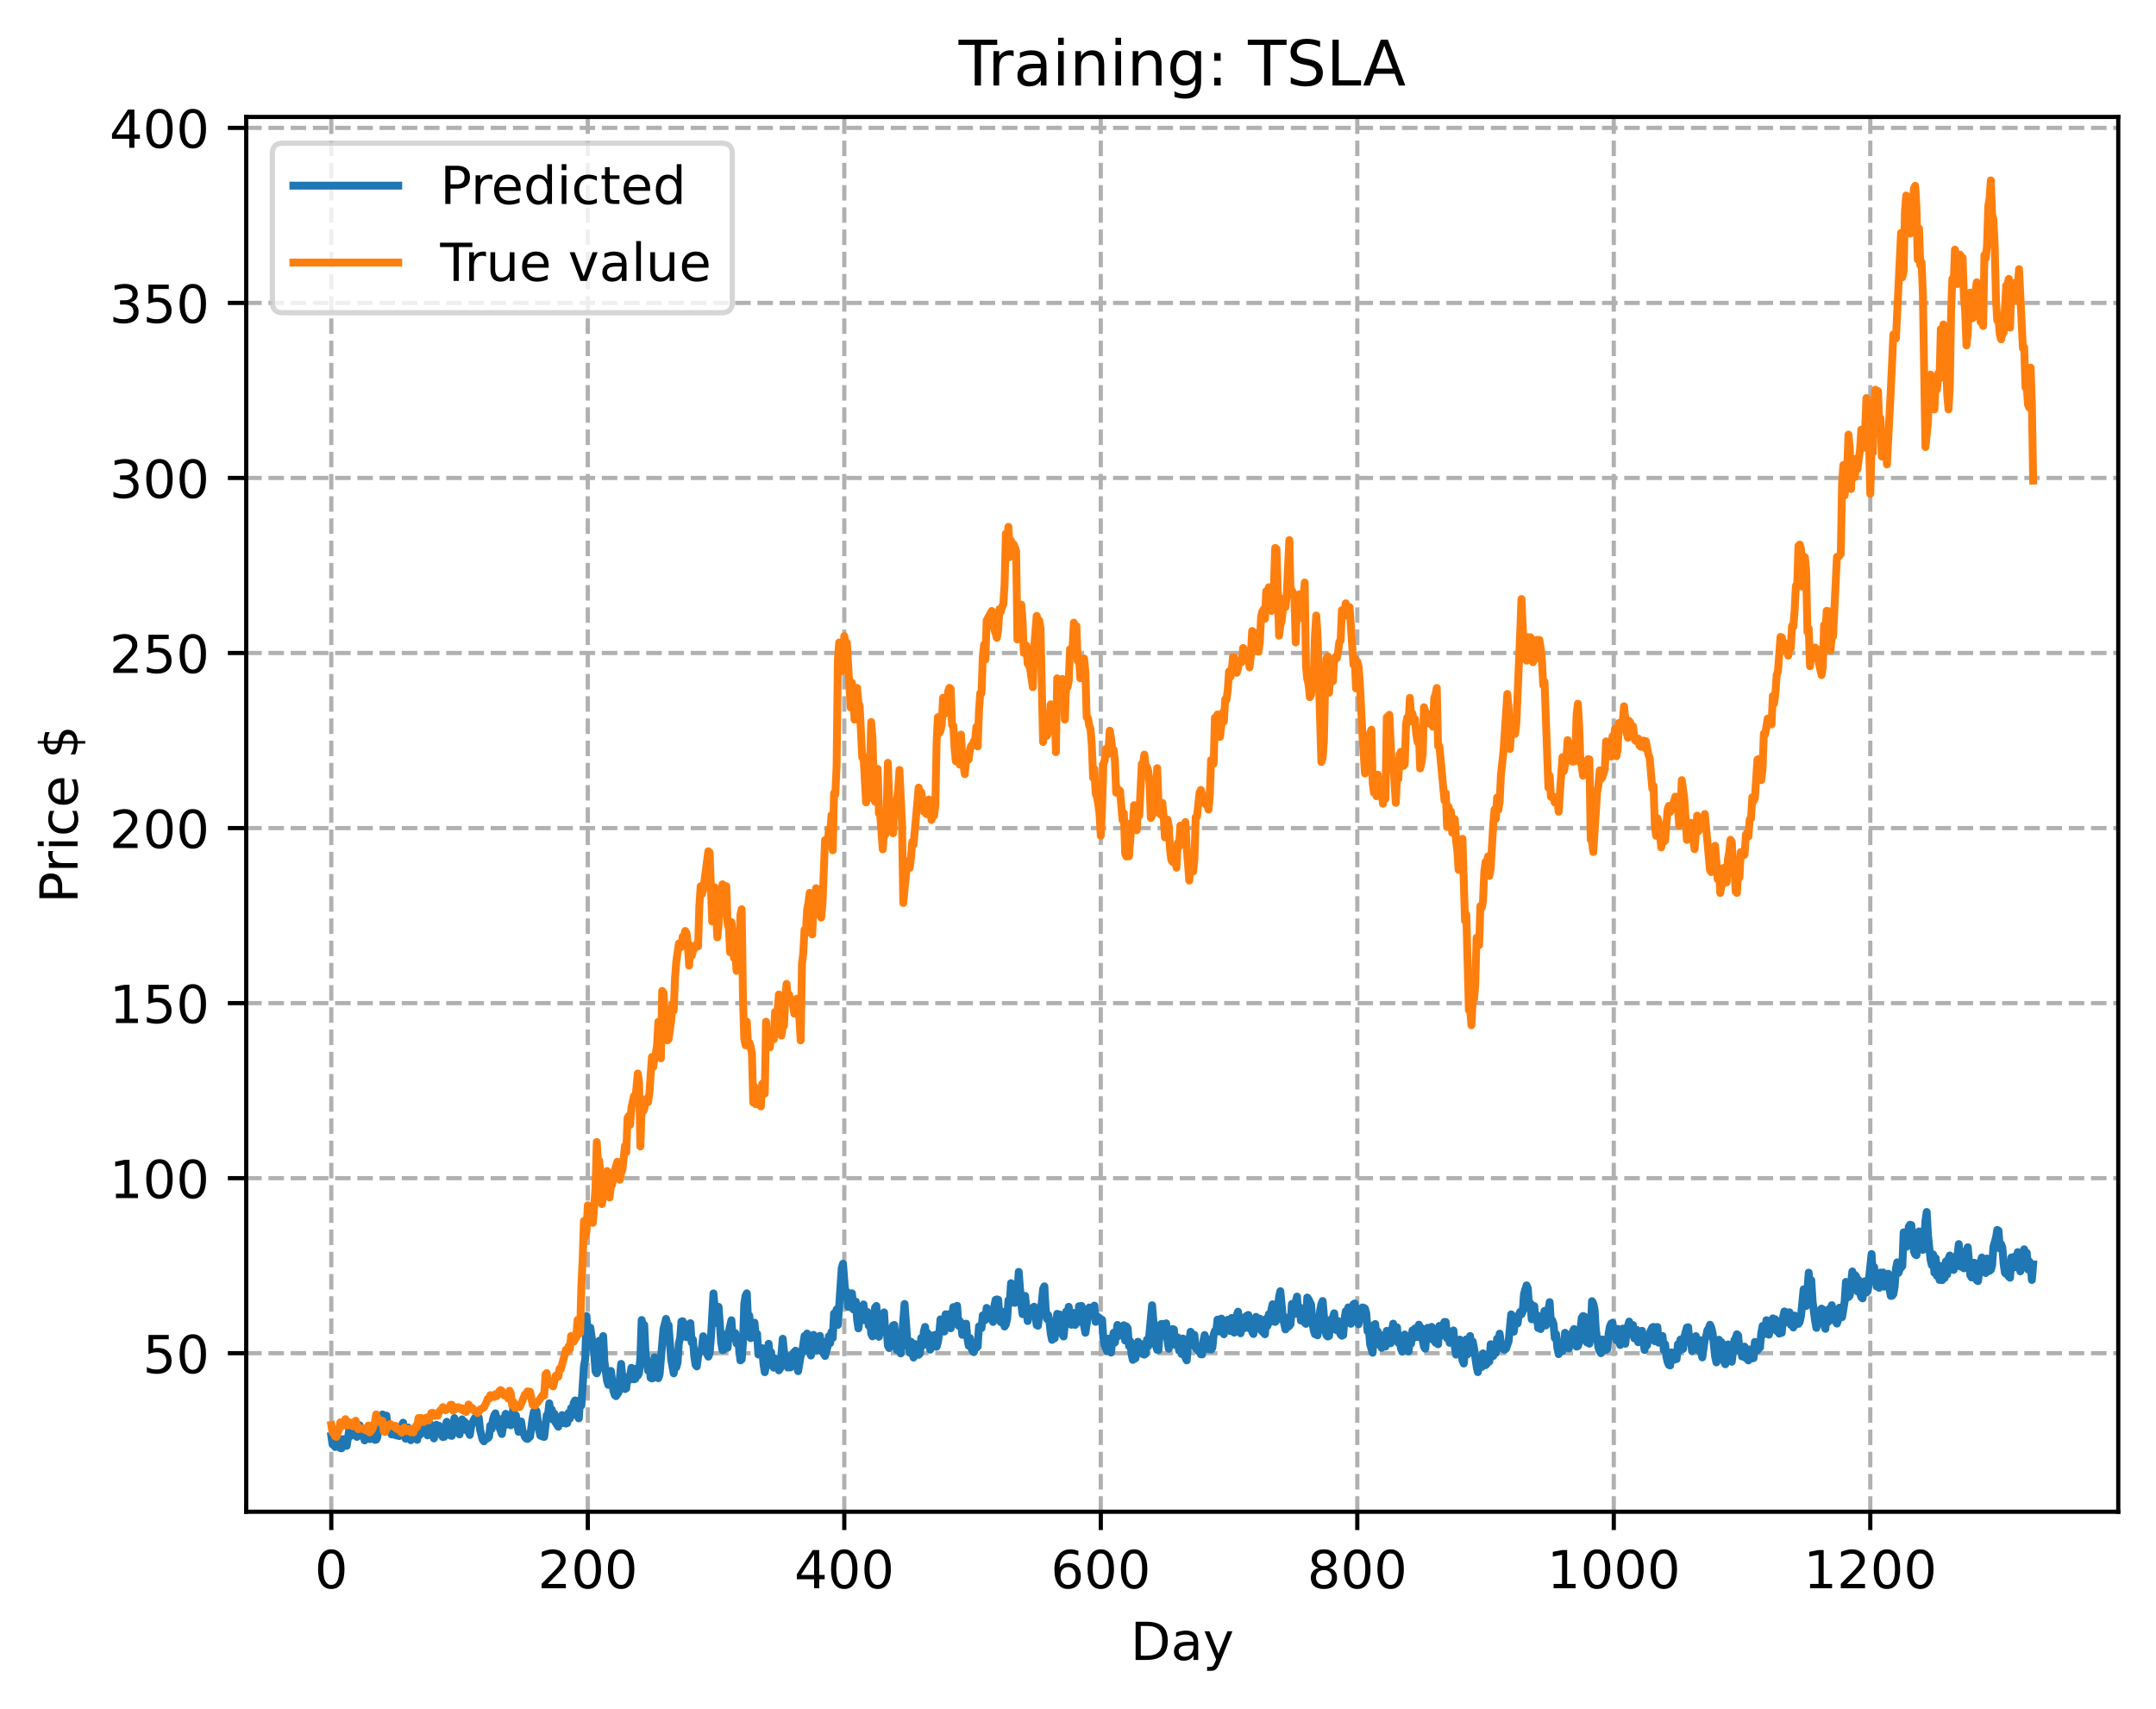 <?xml version="1.0" encoding="utf-8" standalone="no"?>
<!DOCTYPE svg PUBLIC "-//W3C//DTD SVG 1.1//EN"
  "http://www.w3.org/Graphics/SVG/1.1/DTD/svg11.dtd">
<!-- Created with matplotlib (https://matplotlib.org/) -->
<svg height="325.986pt" version="1.1" viewBox="0 0 411.286 325.986" width="411.286pt" xmlns="http://www.w3.org/2000/svg" xmlns:xlink="http://www.w3.org/1999/xlink">
 <defs>
  <style type="text/css">
*{stroke-linecap:butt;stroke-linejoin:round;}
  </style>
 </defs>
 <g id="figure_1">
  <g id="patch_1">
   <path d="M 0 325.986 
L 411.286 325.986 
L 411.286 0 
L 0 0 
z
" style="fill:#ffffff;"/>
  </g>
  <g id="axes_1">
   <g id="patch_2">
    <path d="M 46.966 288.43 
L 404.086 288.43 
L 404.086 22.318 
L 46.966 22.318 
z
" style="fill:#ffffff;"/>
   </g>
   <g id="matplotlib.axis_1">
    <g id="xtick_1">
     <g id="line2d_1">
      <path clip-path="url(#p7c5bb82710)" d="M 63.198 288.43 
L 63.198 22.318 
" style="fill:none;stroke:#b0b0b0;stroke-dasharray:2.96,1.28;stroke-dashoffset:0;stroke-width:0.8;"/>
     </g>
     <g id="line2d_2">
      <defs>
       <path d="M 0 0 
L 0 3.5 
" id="ma420b29964" style="stroke:#000000;stroke-width:0.8;"/>
      </defs>
      <g>
       <use style="stroke:#000000;stroke-width:0.8;" x="63.198" xlink:href="#ma420b29964" y="288.43"/>
      </g>
     </g>
     <g id="text_1">
      <!-- 0 -->
      <defs>
       <path d="M 31.781 66.406 
Q 24.172 66.406 20.328 58.906 
Q 16.5 51.422 16.5 36.375 
Q 16.5 21.391 20.328 13.891 
Q 24.172 6.391 31.781 6.391 
Q 39.453 6.391 43.281 13.891 
Q 47.125 21.391 47.125 36.375 
Q 47.125 51.422 43.281 58.906 
Q 39.453 66.406 31.781 66.406 
z
M 31.781 74.219 
Q 44.047 74.219 50.516 64.516 
Q 56.984 54.828 56.984 36.375 
Q 56.984 17.969 50.516 8.266 
Q 44.047 -1.422 31.781 -1.422 
Q 19.531 -1.422 13.062 8.266 
Q 6.594 17.969 6.594 36.375 
Q 6.594 54.828 13.062 64.516 
Q 19.531 74.219 31.781 74.219 
z
" id="DejaVuSans-48"/>
      </defs>
      <g transform="translate(60.017 303.029)scale(0.1 -0.1)">
       <use xlink:href="#DejaVuSans-48"/>
      </g>
     </g>
    </g>
    <g id="xtick_2">
     <g id="line2d_3">
      <path clip-path="url(#p7c5bb82710)" d="M 112.129 288.43 
L 112.129 22.318 
" style="fill:none;stroke:#b0b0b0;stroke-dasharray:2.96,1.28;stroke-dashoffset:0;stroke-width:0.8;"/>
     </g>
     <g id="line2d_4">
      <g>
       <use style="stroke:#000000;stroke-width:0.8;" x="112.129" xlink:href="#ma420b29964" y="288.43"/>
      </g>
     </g>
     <g id="text_2">
      <!-- 200 -->
      <defs>
       <path d="M 19.188 8.297 
L 53.609 8.297 
L 53.609 0 
L 7.328 0 
L 7.328 8.297 
Q 12.938 14.109 22.625 23.891 
Q 32.328 33.688 34.812 36.531 
Q 39.547 41.844 41.422 45.531 
Q 43.312 49.219 43.312 52.781 
Q 43.312 58.594 39.234 62.25 
Q 35.156 65.922 28.609 65.922 
Q 23.969 65.922 18.812 64.312 
Q 13.672 62.703 7.812 59.422 
L 7.812 69.391 
Q 13.766 71.781 18.938 73 
Q 24.125 74.219 28.422 74.219 
Q 39.75 74.219 46.484 68.547 
Q 53.219 62.891 53.219 53.422 
Q 53.219 48.922 51.531 44.891 
Q 49.859 40.875 45.406 35.406 
Q 44.188 33.984 37.641 27.219 
Q 31.109 20.453 19.188 8.297 
z
" id="DejaVuSans-50"/>
      </defs>
      <g transform="translate(102.585 303.029)scale(0.1 -0.1)">
       <use xlink:href="#DejaVuSans-50"/>
       <use x="63.623" xlink:href="#DejaVuSans-48"/>
       <use x="127.246" xlink:href="#DejaVuSans-48"/>
      </g>
     </g>
    </g>
    <g id="xtick_3">
     <g id="line2d_5">
      <path clip-path="url(#p7c5bb82710)" d="M 161.06 288.43 
L 161.06 22.318 
" style="fill:none;stroke:#b0b0b0;stroke-dasharray:2.96,1.28;stroke-dashoffset:0;stroke-width:0.8;"/>
     </g>
     <g id="line2d_6">
      <g>
       <use style="stroke:#000000;stroke-width:0.8;" x="161.06" xlink:href="#ma420b29964" y="288.43"/>
      </g>
     </g>
     <g id="text_3">
      <!-- 400 -->
      <defs>
       <path d="M 37.797 64.312 
L 12.891 25.391 
L 37.797 25.391 
z
M 35.203 72.906 
L 47.609 72.906 
L 47.609 25.391 
L 58.016 25.391 
L 58.016 17.188 
L 47.609 17.188 
L 47.609 0 
L 37.797 0 
L 37.797 17.188 
L 4.891 17.188 
L 4.891 26.703 
z
" id="DejaVuSans-52"/>
      </defs>
      <g transform="translate(151.516 303.029)scale(0.1 -0.1)">
       <use xlink:href="#DejaVuSans-52"/>
       <use x="63.623" xlink:href="#DejaVuSans-48"/>
       <use x="127.246" xlink:href="#DejaVuSans-48"/>
      </g>
     </g>
    </g>
    <g id="xtick_4">
     <g id="line2d_7">
      <path clip-path="url(#p7c5bb82710)" d="M 209.99 288.43 
L 209.99 22.318 
" style="fill:none;stroke:#b0b0b0;stroke-dasharray:2.96,1.28;stroke-dashoffset:0;stroke-width:0.8;"/>
     </g>
     <g id="line2d_8">
      <g>
       <use style="stroke:#000000;stroke-width:0.8;" x="209.99" xlink:href="#ma420b29964" y="288.43"/>
      </g>
     </g>
     <g id="text_4">
      <!-- 600 -->
      <defs>
       <path d="M 33.016 40.375 
Q 26.375 40.375 22.484 35.828 
Q 18.609 31.297 18.609 23.391 
Q 18.609 15.531 22.484 10.953 
Q 26.375 6.391 33.016 6.391 
Q 39.656 6.391 43.531 10.953 
Q 47.406 15.531 47.406 23.391 
Q 47.406 31.297 43.531 35.828 
Q 39.656 40.375 33.016 40.375 
z
M 52.594 71.297 
L 52.594 62.312 
Q 48.875 64.062 45.094 64.984 
Q 41.312 65.922 37.594 65.922 
Q 27.828 65.922 22.672 59.328 
Q 17.531 52.734 16.797 39.406 
Q 19.672 43.656 24.016 45.922 
Q 28.375 48.188 33.594 48.188 
Q 44.578 48.188 50.953 41.516 
Q 57.328 34.859 57.328 23.391 
Q 57.328 12.156 50.688 5.359 
Q 44.047 -1.422 33.016 -1.422 
Q 20.359 -1.422 13.672 8.266 
Q 6.984 17.969 6.984 36.375 
Q 6.984 53.656 15.188 63.938 
Q 23.391 74.219 37.203 74.219 
Q 40.922 74.219 44.703 73.484 
Q 48.484 72.75 52.594 71.297 
z
" id="DejaVuSans-54"/>
      </defs>
      <g transform="translate(200.446 303.029)scale(0.1 -0.1)">
       <use xlink:href="#DejaVuSans-54"/>
       <use x="63.623" xlink:href="#DejaVuSans-48"/>
       <use x="127.246" xlink:href="#DejaVuSans-48"/>
      </g>
     </g>
    </g>
    <g id="xtick_5">
     <g id="line2d_9">
      <path clip-path="url(#p7c5bb82710)" d="M 258.921 288.43 
L 258.921 22.318 
" style="fill:none;stroke:#b0b0b0;stroke-dasharray:2.96,1.28;stroke-dashoffset:0;stroke-width:0.8;"/>
     </g>
     <g id="line2d_10">
      <g>
       <use style="stroke:#000000;stroke-width:0.8;" x="258.921" xlink:href="#ma420b29964" y="288.43"/>
      </g>
     </g>
     <g id="text_5">
      <!-- 800 -->
      <defs>
       <path d="M 31.781 34.625 
Q 24.75 34.625 20.719 30.859 
Q 16.703 27.094 16.703 20.516 
Q 16.703 13.922 20.719 10.156 
Q 24.75 6.391 31.781 6.391 
Q 38.812 6.391 42.859 10.172 
Q 46.922 13.969 46.922 20.516 
Q 46.922 27.094 42.891 30.859 
Q 38.875 34.625 31.781 34.625 
z
M 21.922 38.812 
Q 15.578 40.375 12.031 44.719 
Q 8.5 49.078 8.5 55.328 
Q 8.5 64.062 14.719 69.141 
Q 20.953 74.219 31.781 74.219 
Q 42.672 74.219 48.875 69.141 
Q 55.078 64.062 55.078 55.328 
Q 55.078 49.078 51.531 44.719 
Q 48 40.375 41.703 38.812 
Q 48.828 37.156 52.797 32.312 
Q 56.781 27.484 56.781 20.516 
Q 56.781 9.906 50.312 4.234 
Q 43.844 -1.422 31.781 -1.422 
Q 19.734 -1.422 13.25 4.234 
Q 6.781 9.906 6.781 20.516 
Q 6.781 27.484 10.781 32.312 
Q 14.797 37.156 21.922 38.812 
z
M 18.312 54.391 
Q 18.312 48.734 21.844 45.562 
Q 25.391 42.391 31.781 42.391 
Q 38.141 42.391 41.719 45.562 
Q 45.312 48.734 45.312 54.391 
Q 45.312 60.062 41.719 63.234 
Q 38.141 66.406 31.781 66.406 
Q 25.391 66.406 21.844 63.234 
Q 18.312 60.062 18.312 54.391 
z
" id="DejaVuSans-56"/>
      </defs>
      <g transform="translate(249.377 303.029)scale(0.1 -0.1)">
       <use xlink:href="#DejaVuSans-56"/>
       <use x="63.623" xlink:href="#DejaVuSans-48"/>
       <use x="127.246" xlink:href="#DejaVuSans-48"/>
      </g>
     </g>
    </g>
    <g id="xtick_6">
     <g id="line2d_11">
      <path clip-path="url(#p7c5bb82710)" d="M 307.851 288.43 
L 307.851 22.318 
" style="fill:none;stroke:#b0b0b0;stroke-dasharray:2.96,1.28;stroke-dashoffset:0;stroke-width:0.8;"/>
     </g>
     <g id="line2d_12">
      <g>
       <use style="stroke:#000000;stroke-width:0.8;" x="307.851" xlink:href="#ma420b29964" y="288.43"/>
      </g>
     </g>
     <g id="text_6">
      <!-- 1000 -->
      <defs>
       <path d="M 12.406 8.297 
L 28.516 8.297 
L 28.516 63.922 
L 10.984 60.406 
L 10.984 69.391 
L 28.422 72.906 
L 38.281 72.906 
L 38.281 8.297 
L 54.391 8.297 
L 54.391 0 
L 12.406 0 
z
" id="DejaVuSans-49"/>
      </defs>
      <g transform="translate(295.126 303.029)scale(0.1 -0.1)">
       <use xlink:href="#DejaVuSans-49"/>
       <use x="63.623" xlink:href="#DejaVuSans-48"/>
       <use x="127.246" xlink:href="#DejaVuSans-48"/>
       <use x="190.869" xlink:href="#DejaVuSans-48"/>
      </g>
     </g>
    </g>
    <g id="xtick_7">
     <g id="line2d_13">
      <path clip-path="url(#p7c5bb82710)" d="M 356.782 288.43 
L 356.782 22.318 
" style="fill:none;stroke:#b0b0b0;stroke-dasharray:2.96,1.28;stroke-dashoffset:0;stroke-width:0.8;"/>
     </g>
     <g id="line2d_14">
      <g>
       <use style="stroke:#000000;stroke-width:0.8;" x="356.782" xlink:href="#ma420b29964" y="288.43"/>
      </g>
     </g>
     <g id="text_7">
      <!-- 1200 -->
      <g transform="translate(344.057 303.029)scale(0.1 -0.1)">
       <use xlink:href="#DejaVuSans-49"/>
       <use x="63.623" xlink:href="#DejaVuSans-50"/>
       <use x="127.246" xlink:href="#DejaVuSans-48"/>
       <use x="190.869" xlink:href="#DejaVuSans-48"/>
      </g>
     </g>
    </g>
    <g id="text_8">
     <!-- Day -->
     <defs>
      <path d="M 19.672 64.797 
L 19.672 8.109 
L 31.594 8.109 
Q 46.688 8.109 53.688 14.938 
Q 60.688 21.781 60.688 36.531 
Q 60.688 51.172 53.688 57.984 
Q 46.688 64.797 31.594 64.797 
z
M 9.812 72.906 
L 30.078 72.906 
Q 51.266 72.906 61.172 64.094 
Q 71.094 55.281 71.094 36.531 
Q 71.094 17.672 61.125 8.828 
Q 51.172 0 30.078 0 
L 9.812 0 
z
" id="DejaVuSans-68"/>
      <path d="M 34.281 27.484 
Q 23.391 27.484 19.188 25 
Q 14.984 22.516 14.984 16.5 
Q 14.984 11.719 18.141 8.906 
Q 21.297 6.109 26.703 6.109 
Q 34.188 6.109 38.703 11.406 
Q 43.219 16.703 43.219 25.484 
L 43.219 27.484 
z
M 52.203 31.203 
L 52.203 0 
L 43.219 0 
L 43.219 8.297 
Q 40.141 3.328 35.547 0.953 
Q 30.953 -1.422 24.312 -1.422 
Q 15.922 -1.422 10.953 3.297 
Q 6 8.016 6 15.922 
Q 6 25.141 12.172 29.828 
Q 18.359 34.516 30.609 34.516 
L 43.219 34.516 
L 43.219 35.406 
Q 43.219 41.609 39.141 45 
Q 35.062 48.391 27.688 48.391 
Q 23 48.391 18.547 47.266 
Q 14.109 46.141 10.016 43.891 
L 10.016 52.203 
Q 14.938 54.109 19.578 55.047 
Q 24.219 56 28.609 56 
Q 40.484 56 46.344 49.844 
Q 52.203 43.703 52.203 31.203 
z
" id="DejaVuSans-97"/>
      <path d="M 32.172 -5.078 
Q 28.375 -14.844 24.75 -17.812 
Q 21.141 -20.797 15.094 -20.797 
L 7.906 -20.797 
L 7.906 -13.281 
L 13.188 -13.281 
Q 16.891 -13.281 18.938 -11.516 
Q 21 -9.766 23.484 -3.219 
L 25.094 0.875 
L 2.984 54.688 
L 12.5 54.688 
L 29.594 11.922 
L 46.688 54.688 
L 56.203 54.688 
z
" id="DejaVuSans-121"/>
     </defs>
     <g transform="translate(215.652 316.707)scale(0.1 -0.1)">
      <use xlink:href="#DejaVuSans-68"/>
      <use x="77.002" xlink:href="#DejaVuSans-97"/>
      <use x="138.281" xlink:href="#DejaVuSans-121"/>
     </g>
    </g>
   </g>
   <g id="matplotlib.axis_2">
    <g id="ytick_1">
     <g id="line2d_15">
      <path clip-path="url(#p7c5bb82710)" d="M 46.966 258.187 
L 404.086 258.187 
" style="fill:none;stroke:#b0b0b0;stroke-dasharray:2.96,1.28;stroke-dashoffset:0;stroke-width:0.8;"/>
     </g>
     <g id="line2d_16">
      <defs>
       <path d="M 0 0 
L -3.5 0 
" id="mf896d3bd96" style="stroke:#000000;stroke-width:0.8;"/>
      </defs>
      <g>
       <use style="stroke:#000000;stroke-width:0.8;" x="46.966" xlink:href="#mf896d3bd96" y="258.187"/>
      </g>
     </g>
     <g id="text_9">
      <!-- 50 -->
      <defs>
       <path d="M 10.797 72.906 
L 49.516 72.906 
L 49.516 64.594 
L 19.828 64.594 
L 19.828 46.734 
Q 21.969 47.469 24.109 47.828 
Q 26.266 48.188 28.422 48.188 
Q 40.625 48.188 47.75 41.5 
Q 54.891 34.812 54.891 23.391 
Q 54.891 11.625 47.562 5.094 
Q 40.234 -1.422 26.906 -1.422 
Q 22.312 -1.422 17.547 -0.641 
Q 12.797 0.141 7.719 1.703 
L 7.719 11.625 
Q 12.109 9.234 16.797 8.062 
Q 21.484 6.891 26.703 6.891 
Q 35.156 6.891 40.078 11.328 
Q 45.016 15.766 45.016 23.391 
Q 45.016 31 40.078 35.438 
Q 35.156 39.891 26.703 39.891 
Q 22.75 39.891 18.812 39.016 
Q 14.891 38.141 10.797 36.281 
z
" id="DejaVuSans-53"/>
      </defs>
      <g transform="translate(27.241 261.987)scale(0.1 -0.1)">
       <use xlink:href="#DejaVuSans-53"/>
       <use x="63.623" xlink:href="#DejaVuSans-48"/>
      </g>
     </g>
    </g>
    <g id="ytick_2">
     <g id="line2d_17">
      <path clip-path="url(#p7c5bb82710)" d="M 46.966 224.788 
L 404.086 224.788 
" style="fill:none;stroke:#b0b0b0;stroke-dasharray:2.96,1.28;stroke-dashoffset:0;stroke-width:0.8;"/>
     </g>
     <g id="line2d_18">
      <g>
       <use style="stroke:#000000;stroke-width:0.8;" x="46.966" xlink:href="#mf896d3bd96" y="224.788"/>
      </g>
     </g>
     <g id="text_10">
      <!-- 100 -->
      <g transform="translate(20.878 228.588)scale(0.1 -0.1)">
       <use xlink:href="#DejaVuSans-49"/>
       <use x="63.623" xlink:href="#DejaVuSans-48"/>
       <use x="127.246" xlink:href="#DejaVuSans-48"/>
      </g>
     </g>
    </g>
    <g id="ytick_3">
     <g id="line2d_19">
      <path clip-path="url(#p7c5bb82710)" d="M 46.966 191.389 
L 404.086 191.389 
" style="fill:none;stroke:#b0b0b0;stroke-dasharray:2.96,1.28;stroke-dashoffset:0;stroke-width:0.8;"/>
     </g>
     <g id="line2d_20">
      <g>
       <use style="stroke:#000000;stroke-width:0.8;" x="46.966" xlink:href="#mf896d3bd96" y="191.389"/>
      </g>
     </g>
     <g id="text_11">
      <!-- 150 -->
      <g transform="translate(20.878 195.189)scale(0.1 -0.1)">
       <use xlink:href="#DejaVuSans-49"/>
       <use x="63.623" xlink:href="#DejaVuSans-53"/>
       <use x="127.246" xlink:href="#DejaVuSans-48"/>
      </g>
     </g>
    </g>
    <g id="ytick_4">
     <g id="line2d_21">
      <path clip-path="url(#p7c5bb82710)" d="M 46.966 157.99 
L 404.086 157.99 
" style="fill:none;stroke:#b0b0b0;stroke-dasharray:2.96,1.28;stroke-dashoffset:0;stroke-width:0.8;"/>
     </g>
     <g id="line2d_22">
      <g>
       <use style="stroke:#000000;stroke-width:0.8;" x="46.966" xlink:href="#mf896d3bd96" y="157.99"/>
      </g>
     </g>
     <g id="text_12">
      <!-- 200 -->
      <g transform="translate(20.878 161.79)scale(0.1 -0.1)">
       <use xlink:href="#DejaVuSans-50"/>
       <use x="63.623" xlink:href="#DejaVuSans-48"/>
       <use x="127.246" xlink:href="#DejaVuSans-48"/>
      </g>
     </g>
    </g>
    <g id="ytick_5">
     <g id="line2d_23">
      <path clip-path="url(#p7c5bb82710)" d="M 46.966 124.591 
L 404.086 124.591 
" style="fill:none;stroke:#b0b0b0;stroke-dasharray:2.96,1.28;stroke-dashoffset:0;stroke-width:0.8;"/>
     </g>
     <g id="line2d_24">
      <g>
       <use style="stroke:#000000;stroke-width:0.8;" x="46.966" xlink:href="#mf896d3bd96" y="124.591"/>
      </g>
     </g>
     <g id="text_13">
      <!-- 250 -->
      <g transform="translate(20.878 128.391)scale(0.1 -0.1)">
       <use xlink:href="#DejaVuSans-50"/>
       <use x="63.623" xlink:href="#DejaVuSans-53"/>
       <use x="127.246" xlink:href="#DejaVuSans-48"/>
      </g>
     </g>
    </g>
    <g id="ytick_6">
     <g id="line2d_25">
      <path clip-path="url(#p7c5bb82710)" d="M 46.966 91.192 
L 404.086 91.192 
" style="fill:none;stroke:#b0b0b0;stroke-dasharray:2.96,1.28;stroke-dashoffset:0;stroke-width:0.8;"/>
     </g>
     <g id="line2d_26">
      <g>
       <use style="stroke:#000000;stroke-width:0.8;" x="46.966" xlink:href="#mf896d3bd96" y="91.192"/>
      </g>
     </g>
     <g id="text_14">
      <!-- 300 -->
      <defs>
       <path d="M 40.578 39.312 
Q 47.656 37.797 51.625 33 
Q 55.609 28.219 55.609 21.188 
Q 55.609 10.406 48.188 4.484 
Q 40.766 -1.422 27.094 -1.422 
Q 22.516 -1.422 17.656 -0.516 
Q 12.797 0.391 7.625 2.203 
L 7.625 11.719 
Q 11.719 9.328 16.594 8.109 
Q 21.484 6.891 26.812 6.891 
Q 36.078 6.891 40.938 10.547 
Q 45.797 14.203 45.797 21.188 
Q 45.797 27.641 41.281 31.266 
Q 36.766 34.906 28.719 34.906 
L 20.219 34.906 
L 20.219 43.016 
L 29.109 43.016 
Q 36.375 43.016 40.234 45.922 
Q 44.094 48.828 44.094 54.297 
Q 44.094 59.906 40.109 62.906 
Q 36.141 65.922 28.719 65.922 
Q 24.656 65.922 20.016 65.031 
Q 15.375 64.156 9.812 62.312 
L 9.812 71.094 
Q 15.438 72.656 20.344 73.438 
Q 25.25 74.219 29.594 74.219 
Q 40.828 74.219 47.359 69.109 
Q 53.906 64.016 53.906 55.328 
Q 53.906 49.266 50.438 45.094 
Q 46.969 40.922 40.578 39.312 
z
" id="DejaVuSans-51"/>
      </defs>
      <g transform="translate(20.878 94.992)scale(0.1 -0.1)">
       <use xlink:href="#DejaVuSans-51"/>
       <use x="63.623" xlink:href="#DejaVuSans-48"/>
       <use x="127.246" xlink:href="#DejaVuSans-48"/>
      </g>
     </g>
    </g>
    <g id="ytick_7">
     <g id="line2d_27">
      <path clip-path="url(#p7c5bb82710)" d="M 46.966 57.793 
L 404.086 57.793 
" style="fill:none;stroke:#b0b0b0;stroke-dasharray:2.96,1.28;stroke-dashoffset:0;stroke-width:0.8;"/>
     </g>
     <g id="line2d_28">
      <g>
       <use style="stroke:#000000;stroke-width:0.8;" x="46.966" xlink:href="#mf896d3bd96" y="57.793"/>
      </g>
     </g>
     <g id="text_15">
      <!-- 350 -->
      <g transform="translate(20.878 61.593)scale(0.1 -0.1)">
       <use xlink:href="#DejaVuSans-51"/>
       <use x="63.623" xlink:href="#DejaVuSans-53"/>
       <use x="127.246" xlink:href="#DejaVuSans-48"/>
      </g>
     </g>
    </g>
    <g id="ytick_8">
     <g id="line2d_29">
      <path clip-path="url(#p7c5bb82710)" d="M 46.966 24.394 
L 404.086 24.394 
" style="fill:none;stroke:#b0b0b0;stroke-dasharray:2.96,1.28;stroke-dashoffset:0;stroke-width:0.8;"/>
     </g>
     <g id="line2d_30">
      <g>
       <use style="stroke:#000000;stroke-width:0.8;" x="46.966" xlink:href="#mf896d3bd96" y="24.394"/>
      </g>
     </g>
     <g id="text_16">
      <!-- 400 -->
      <g transform="translate(20.878 28.194)scale(0.1 -0.1)">
       <use xlink:href="#DejaVuSans-52"/>
       <use x="63.623" xlink:href="#DejaVuSans-48"/>
       <use x="127.246" xlink:href="#DejaVuSans-48"/>
      </g>
     </g>
    </g>
    <g id="text_17">
     <!-- Price $ -->
     <defs>
      <path d="M 19.672 64.797 
L 19.672 37.406 
L 32.078 37.406 
Q 38.969 37.406 42.719 40.969 
Q 46.484 44.531 46.484 51.125 
Q 46.484 57.672 42.719 61.234 
Q 38.969 64.797 32.078 64.797 
z
M 9.812 72.906 
L 32.078 72.906 
Q 44.344 72.906 50.609 67.359 
Q 56.891 61.812 56.891 51.125 
Q 56.891 40.328 50.609 34.812 
Q 44.344 29.297 32.078 29.297 
L 19.672 29.297 
L 19.672 0 
L 9.812 0 
z
" id="DejaVuSans-80"/>
      <path d="M 41.109 46.297 
Q 39.594 47.172 37.812 47.578 
Q 36.031 48 33.891 48 
Q 26.266 48 22.188 43.047 
Q 18.109 38.094 18.109 28.812 
L 18.109 0 
L 9.078 0 
L 9.078 54.688 
L 18.109 54.688 
L 18.109 46.188 
Q 20.953 51.172 25.484 53.578 
Q 30.031 56 36.531 56 
Q 37.453 56 38.578 55.875 
Q 39.703 55.766 41.062 55.516 
z
" id="DejaVuSans-114"/>
      <path d="M 9.422 54.688 
L 18.406 54.688 
L 18.406 0 
L 9.422 0 
z
M 9.422 75.984 
L 18.406 75.984 
L 18.406 64.594 
L 9.422 64.594 
z
" id="DejaVuSans-105"/>
      <path d="M 48.781 52.594 
L 48.781 44.188 
Q 44.969 46.297 41.141 47.344 
Q 37.312 48.391 33.406 48.391 
Q 24.656 48.391 19.812 42.844 
Q 14.984 37.312 14.984 27.297 
Q 14.984 17.281 19.812 11.734 
Q 24.656 6.203 33.406 6.203 
Q 37.312 6.203 41.141 7.25 
Q 44.969 8.297 48.781 10.406 
L 48.781 2.094 
Q 45.016 0.344 40.984 -0.531 
Q 36.969 -1.422 32.422 -1.422 
Q 20.062 -1.422 12.781 6.344 
Q 5.516 14.109 5.516 27.297 
Q 5.516 40.672 12.859 48.328 
Q 20.219 56 33.016 56 
Q 37.156 56 41.109 55.141 
Q 45.062 54.297 48.781 52.594 
z
" id="DejaVuSans-99"/>
      <path d="M 56.203 29.594 
L 56.203 25.203 
L 14.891 25.203 
Q 15.484 15.922 20.484 11.062 
Q 25.484 6.203 34.422 6.203 
Q 39.594 6.203 44.453 7.469 
Q 49.312 8.734 54.109 11.281 
L 54.109 2.781 
Q 49.266 0.734 44.188 -0.344 
Q 39.109 -1.422 33.891 -1.422 
Q 20.797 -1.422 13.156 6.188 
Q 5.516 13.812 5.516 26.812 
Q 5.516 40.234 12.766 48.109 
Q 20.016 56 32.328 56 
Q 43.359 56 49.781 48.891 
Q 56.203 41.797 56.203 29.594 
z
M 47.219 32.234 
Q 47.125 39.594 43.094 43.984 
Q 39.062 48.391 32.422 48.391 
Q 24.906 48.391 20.391 44.141 
Q 15.875 39.891 15.188 32.172 
z
" id="DejaVuSans-101"/>
      <path id="DejaVuSans-32"/>
      <path d="M 33.797 -14.703 
L 28.906 -14.703 
L 28.859 0 
Q 23.734 0.094 18.609 1.188 
Q 13.484 2.297 8.297 4.5 
L 8.297 13.281 
Q 13.281 10.156 18.375 8.562 
Q 23.484 6.984 28.906 6.938 
L 28.906 29.203 
Q 18.109 30.953 13.203 35.156 
Q 8.297 39.359 8.297 46.688 
Q 8.297 54.641 13.625 59.219 
Q 18.953 63.812 28.906 64.5 
L 28.906 75.984 
L 33.797 75.984 
L 33.797 64.656 
Q 38.328 64.453 42.578 63.688 
Q 46.828 62.938 50.875 61.625 
L 50.875 53.078 
Q 46.828 55.125 42.547 56.25 
Q 38.281 57.375 33.797 57.562 
L 33.797 36.719 
Q 44.875 35.016 50.094 30.609 
Q 55.328 26.219 55.328 18.609 
Q 55.328 10.359 49.781 5.594 
Q 44.234 0.828 33.797 0.094 
z
M 28.906 37.594 
L 28.906 57.625 
Q 23.25 56.984 20.266 54.391 
Q 17.281 51.812 17.281 47.516 
Q 17.281 43.312 20.031 40.969 
Q 22.797 38.625 28.906 37.594 
z
M 33.797 28.219 
L 33.797 7.078 
Q 39.984 7.906 43.141 10.594 
Q 46.297 13.281 46.297 17.672 
Q 46.297 21.969 43.281 24.5 
Q 40.281 27.047 33.797 28.219 
z
" id="DejaVuSans-36"/>
     </defs>
     <g transform="translate(14.798 172.342)rotate(-90)scale(0.1 -0.1)">
      <use xlink:href="#DejaVuSans-80"/>
      <use x="58.553" xlink:href="#DejaVuSans-114"/>
      <use x="99.666" xlink:href="#DejaVuSans-105"/>
      <use x="127.449" xlink:href="#DejaVuSans-99"/>
      <use x="182.43" xlink:href="#DejaVuSans-101"/>
      <use x="243.953" xlink:href="#DejaVuSans-32"/>
      <use x="275.74" xlink:href="#DejaVuSans-36"/>
     </g>
    </g>
   </g>
   <g id="line2d_31">
    <path clip-path="url(#p7c5bb82710)" d="M 63.198 273.967 
L 63.443 275.602 
L 63.688 274.849 
L 63.932 276.082 
L 64.422 274.367 
L 64.666 275.687 
L 64.911 276.292 
L 65.156 276.334 
L 65.4 274.579 
L 65.645 275.459 
L 65.89 275.794 
L 66.134 275.874 
L 66.623 272.75 
L 66.868 273.996 
L 67.357 271.772 
L 67.602 271.352 
L 67.847 273.266 
L 68.091 274.161 
L 68.581 271.918 
L 68.825 273.481 
L 69.07 272.446 
L 69.315 274 
L 69.559 274.825 
L 70.049 272.461 
L 70.293 273.886 
L 70.538 274.579 
L 70.783 272.888 
L 71.027 274.056 
L 71.272 274.549 
L 71.517 274.718 
L 71.761 274.688 
L 72.006 274.149 
L 72.251 272.036 
L 72.74 270.385 
L 72.984 269.875 
L 73.229 271.999 
L 73.474 270.084 
L 73.718 270.096 
L 73.963 272.303 
L 74.208 272.912 
L 74.452 271.994 
L 74.697 273.687 
L 74.942 272.442 
L 75.186 273.742 
L 75.431 272.479 
L 75.676 273.898 
L 75.92 272.521 
L 76.165 273.999 
L 76.654 272.001 
L 76.899 271.431 
L 77.144 273.433 
L 77.388 274.511 
L 77.878 272.358 
L 78.122 273.981 
L 78.367 274.79 
L 78.611 273.244 
L 78.856 274.428 
L 79.101 273.072 
L 79.345 274.247 
L 79.59 274.72 
L 79.835 273.008 
L 80.079 273.783 
L 80.324 271.955 
L 80.569 273.101 
L 80.813 271.708 
L 81.058 271.118 
L 81.303 272.963 
L 81.547 273.857 
L 82.037 271.647 
L 82.281 273.247 
L 82.771 274.445 
L 83.015 272.716 
L 83.26 271.839 
L 83.505 273.331 
L 83.749 272.015 
L 83.994 273.242 
L 84.239 273.9 
L 84.483 274.194 
L 84.728 274.142 
L 84.972 272.228 
L 85.217 271.263 
L 85.462 272.738 
L 85.951 273.903 
L 86.196 273.957 
L 86.685 270.545 
L 87.174 273.049 
L 87.664 273.684 
L 88.153 270.801 
L 88.398 272.488 
L 88.642 271.272 
L 88.887 272.867 
L 89.132 271.701 
L 89.376 273.201 
L 89.621 273.783 
L 89.866 272.218 
L 90.355 270.924 
L 90.599 270.504 
L 91.333 270.453 
L 91.578 272.762 
L 92.067 274.677 
L 92.312 275.003 
L 92.557 274.592 
L 93.046 274.424 
L 93.291 274.118 
L 93.535 271.977 
L 93.78 272.636 
L 94.025 270.86 
L 94.269 270.061 
L 94.514 269.656 
L 94.759 271.63 
L 95.003 270.614 
L 95.248 272.304 
L 95.737 273.607 
L 96.227 270.459 
L 96.471 269.741 
L 96.716 271.801 
L 97.205 270.263 
L 97.45 271.942 
L 97.694 270.565 
L 97.939 268.475 
L 98.184 270.913 
L 98.428 270.058 
L 98.918 273.175 
L 99.162 271.831 
L 99.407 271.204 
L 99.652 272.865 
L 100.141 274.187 
L 100.386 274.46 
L 100.63 274.552 
L 101.12 274.113 
L 101.609 270.507 
L 101.854 269.313 
L 102.098 269.124 
L 102.343 269.213 
L 102.832 272.893 
L 103.077 273.912 
L 103.566 274.105 
L 103.811 274.155 
L 104.3 269.994 
L 104.545 269.823 
L 104.789 267.742 
L 105.034 269.869 
L 105.279 268.931 
L 105.523 270.896 
L 105.768 269.729 
L 106.013 271.447 
L 106.502 272.216 
L 106.747 270.596 
L 106.991 271.578 
L 107.236 269.98 
L 107.481 271.104 
L 107.725 271.547 
L 107.97 271.618 
L 108.215 271.519 
L 108.459 269.562 
L 108.704 270.674 
L 108.948 268.667 
L 109.193 269.971 
L 109.438 267.687 
L 109.682 267.199 
L 109.927 269.231 
L 110.172 270.181 
L 110.416 270.613 
L 110.661 267.088 
L 110.906 268.175 
L 111.395 260.667 
L 111.64 259.289 
L 111.884 251.089 
L 112.129 254.937 
L 112.374 255.558 
L 112.618 253.312 
L 113.108 256.86 
L 113.352 258.206 
L 113.597 261.627 
L 113.842 262.024 
L 114.086 261.342 
L 114.331 255.791 
L 114.575 258.198 
L 115.065 254.913 
L 115.309 259.867 
L 115.799 263.435 
L 116.043 264.225 
L 116.288 262.042 
L 116.533 261.56 
L 117.022 265.379 
L 117.267 266.152 
L 117.511 266.377 
L 118.001 265.686 
L 118.49 260.22 
L 118.735 262.857 
L 119.224 265.03 
L 119.469 264.888 
L 119.713 262.744 
L 119.958 263.354 
L 120.203 262.515 
L 120.447 260.971 
L 120.692 262.839 
L 120.936 263.173 
L 121.181 263.078 
L 121.426 261.088 
L 121.67 262.477 
L 121.915 261.955 
L 122.16 258.937 
L 122.404 251.85 
L 122.649 252.971 
L 122.894 252.78 
L 123.138 258.032 
L 123.628 261.541 
L 123.872 260.107 
L 124.117 262.89 
L 124.362 263.006 
L 124.606 262.913 
L 124.851 258.963 
L 125.096 261.305 
L 125.34 262.446 
L 125.585 262.955 
L 125.83 262.234 
L 126.563 253.579 
L 127.053 251.64 
L 127.297 252.66 
L 127.542 252.815 
L 128.031 259.362 
L 128.521 262.031 
L 128.765 259.963 
L 129.01 260.887 
L 129.255 260.012 
L 129.499 256.285 
L 129.744 255.339 
L 129.989 252.142 
L 130.233 252.082 
L 130.478 254.837 
L 130.723 252.633 
L 130.967 255.135 
L 131.212 254.293 
L 131.457 253.952 
L 131.701 252.455 
L 131.946 256.138 
L 132.191 255.58 
L 132.435 258.736 
L 132.68 260.374 
L 132.924 260.708 
L 133.169 258.797 
L 133.414 257.925 
L 133.658 257.762 
L 133.903 257.133 
L 134.148 254.938 
L 134.392 257.339 
L 135.126 258.839 
L 135.371 258.233 
L 135.616 255.269 
L 136.105 246.767 
L 136.594 252.397 
L 136.839 250.043 
L 137.084 249.339 
L 137.573 256.142 
L 137.818 257.59 
L 138.062 257.533 
L 138.307 255.18 
L 138.551 254.559 
L 138.796 257.138 
L 139.041 253.989 
L 139.53 251.89 
L 139.775 255.291 
L 140.019 254.372 
L 140.264 254.348 
L 140.509 256.33 
L 140.753 255.184 
L 141.243 259.56 
L 141.487 259.379 
L 141.732 256.251 
L 141.977 248.703 
L 142.221 247.234 
L 142.466 246.755 
L 142.711 252.087 
L 142.955 251.031 
L 143.2 255.31 
L 143.445 254.457 
L 143.689 255.201 
L 143.934 252.352 
L 144.178 255.302 
L 144.423 254.46 
L 144.668 258.438 
L 144.912 257.614 
L 145.157 257.803 
L 145.402 257.21 
L 145.646 260.27 
L 145.891 261.812 
L 146.38 259.071 
L 146.625 256.378 
L 146.87 259.319 
L 147.114 258.011 
L 147.359 260.594 
L 147.604 260.953 
L 147.848 259.19 
L 148.093 260.703 
L 148.338 260.618 
L 148.582 261.454 
L 148.827 261.111 
L 149.316 255.423 
L 149.806 260.335 
L 150.05 260.466 
L 150.295 260.923 
L 150.539 258.771 
L 150.784 260.905 
L 151.273 258.229 
L 151.763 257.699 
L 152.007 260.548 
L 152.252 261.613 
L 152.741 258.69 
L 152.986 258.141 
L 153.475 254.889 
L 153.72 256.177 
L 153.965 254.432 
L 154.454 257.987 
L 154.699 258.634 
L 154.943 255.965 
L 155.188 254.683 
L 155.433 257.635 
L 155.677 255.919 
L 155.922 257.685 
L 156.166 255.754 
L 156.411 254.869 
L 156.656 257.778 
L 156.9 255.928 
L 157.145 258.322 
L 157.39 258.71 
L 157.879 256.895 
L 158.124 254.945 
L 158.368 256.271 
L 158.613 254.121 
L 158.858 255.28 
L 159.102 250.589 
L 159.347 251.192 
L 159.592 249.836 
L 159.836 252.791 
L 160.326 245.575 
L 160.57 241.976 
L 160.815 241.104 
L 161.304 247.389 
L 161.549 246.467 
L 161.794 249.34 
L 162.038 247.37 
L 162.527 246.753 
L 162.772 249.821 
L 163.017 248.81 
L 163.261 248.338 
L 163.506 251.797 
L 163.751 253.449 
L 163.995 251.729 
L 164.24 251.528 
L 164.729 248.876 
L 164.974 251.887 
L 165.219 250.79 
L 165.463 250.306 
L 165.708 252.926 
L 165.953 251.475 
L 166.197 254.479 
L 166.442 254.973 
L 166.931 249.464 
L 167.176 249.168 
L 167.421 253.018 
L 167.665 255.049 
L 167.91 252.758 
L 168.644 250.389 
L 168.888 254.257 
L 169.133 253.545 
L 169.378 256.748 
L 169.622 257.208 
L 169.867 254.302 
L 170.112 253.804 
L 170.356 252.887 
L 170.601 252.792 
L 170.846 256.036 
L 171.09 257.599 
L 171.335 255.564 
L 171.58 257.634 
L 171.824 258.229 
L 172.558 248.782 
L 173.048 255.332 
L 173.537 258.089 
L 173.782 255.979 
L 174.026 258.177 
L 174.271 259.017 
L 174.515 256.426 
L 174.76 257.973 
L 175.005 258.107 
L 175.249 258.496 
L 175.494 258.227 
L 175.739 255.274 
L 175.983 256.752 
L 176.228 254.068 
L 176.473 253.163 
L 176.717 255.581 
L 176.962 254.342 
L 177.207 256.467 
L 177.451 257.521 
L 177.696 255.71 
L 177.941 254.794 
L 178.185 256.931 
L 178.43 254.661 
L 178.675 256.946 
L 178.919 256.08 
L 179.164 254.481 
L 179.409 251.72 
L 179.898 253.889 
L 180.142 254.06 
L 180.387 250.753 
L 180.632 252.82 
L 180.876 250.764 
L 181.121 252.74 
L 181.366 253.434 
L 181.855 249.381 
L 182.1 249.493 
L 182.589 249.135 
L 182.834 252.934 
L 183.078 252.031 
L 183.323 252.359 
L 183.568 254.681 
L 183.812 252.8 
L 184.302 252.548 
L 184.546 255.4 
L 184.791 256.757 
L 185.036 255.291 
L 185.28 257.133 
L 185.525 257.746 
L 185.77 257.982 
L 186.014 257.157 
L 186.259 257.165 
L 186.503 256.925 
L 186.748 253.061 
L 186.993 252.936 
L 187.237 253.407 
L 187.482 250.951 
L 187.727 251.923 
L 187.971 251.858 
L 188.216 249.538 
L 188.461 250.863 
L 188.705 251.24 
L 188.95 251.104 
L 189.439 252.227 
L 189.684 249.14 
L 189.929 247.988 
L 190.173 247.912 
L 190.418 247.978 
L 190.663 251.061 
L 190.907 252.26 
L 191.152 250.264 
L 191.397 252.286 
L 191.641 253.092 
L 191.886 252.676 
L 192.13 251.637 
L 192.375 248.056 
L 192.62 248.697 
L 192.864 244.816 
L 193.109 247.427 
L 193.354 245.753 
L 193.598 248.582 
L 193.843 246.996 
L 194.088 246.684 
L 194.332 242.659 
L 194.822 248.835 
L 195.066 250.74 
L 195.556 247.242 
L 196.045 252.056 
L 196.29 250.115 
L 197.024 249.488 
L 197.268 249.308 
L 197.758 252.808 
L 198.002 252.946 
L 198.247 250.968 
L 198.491 249.962 
L 198.736 248.476 
L 198.981 245.937 
L 199.225 245.425 
L 199.47 249.633 
L 199.715 251.632 
L 199.959 250.924 
L 200.204 252.264 
L 200.449 254.472 
L 200.693 255.642 
L 200.938 253.38 
L 201.183 255.351 
L 201.672 250.671 
L 201.917 252.63 
L 202.161 250.795 
L 202.406 253.516 
L 202.651 254.637 
L 202.895 255 
L 203.385 250.235 
L 203.629 250.522 
L 203.874 249.328 
L 204.118 252.124 
L 204.363 252.759 
L 204.608 250.456 
L 204.852 252.028 
L 205.097 252.789 
L 205.342 250.528 
L 205.586 252.301 
L 205.831 249.207 
L 206.076 251.803 
L 206.32 249.158 
L 206.565 251.8 
L 207.054 254.283 
L 207.788 249.465 
L 208.033 249.506 
L 208.278 249.975 
L 208.522 249.84 
L 208.767 249.103 
L 209.012 252.208 
L 209.256 251.134 
L 209.746 251.444 
L 209.99 252.046 
L 210.235 251.8 
L 210.479 255.285 
L 210.724 256.699 
L 211.213 257.812 
L 211.458 255.419 
L 211.703 257.592 
L 211.947 258.063 
L 212.192 255.604 
L 212.437 254.286 
L 212.681 256.159 
L 213.171 252.781 
L 213.415 254.89 
L 213.66 253.93 
L 214.149 253.212 
L 214.394 252.847 
L 214.639 255.78 
L 214.883 253.069 
L 215.128 253.455 
L 215.373 256.819 
L 215.617 255.903 
L 215.862 258.405 
L 216.106 259.465 
L 216.351 257.551 
L 216.596 259.183 
L 217.085 255.992 
L 217.33 258.151 
L 217.574 256.383 
L 217.819 258.096 
L 218.064 258.386 
L 218.308 258.45 
L 218.553 258.284 
L 218.798 255.595 
L 219.042 256.864 
L 219.776 249.028 
L 220.266 254.901 
L 220.51 256.759 
L 220.755 257.564 
L 221 257.594 
L 221.244 253.791 
L 221.489 252.613 
L 221.734 252.595 
L 221.978 254.847 
L 222.467 252.483 
L 222.712 255.675 
L 222.957 257.341 
L 223.446 254.13 
L 223.691 253.574 
L 223.935 253.655 
L 224.18 256.604 
L 224.425 255.621 
L 224.669 255.169 
L 224.914 257.692 
L 225.159 256.143 
L 225.403 258.344 
L 225.648 255.38 
L 226.137 259.058 
L 226.382 259.552 
L 226.627 256.7 
L 226.871 255.692 
L 227.116 254.092 
L 227.361 255.762 
L 227.605 254.57 
L 227.85 254.702 
L 228.094 257.237 
L 228.339 256.729 
L 228.584 257.771 
L 228.828 257.88 
L 229.073 258.399 
L 229.318 258.419 
L 229.562 255.812 
L 229.807 254.715 
L 230.052 256.901 
L 230.296 255.451 
L 230.541 257.419 
L 230.786 255.729 
L 231.03 257.489 
L 231.275 257.138 
L 231.52 254.674 
L 231.764 253.926 
L 232.009 254.057 
L 232.254 251.769 
L 232.498 254.045 
L 232.743 252.254 
L 232.988 251.573 
L 233.232 253.946 
L 233.477 254.576 
L 233.722 252.472 
L 233.966 253.595 
L 234.211 251.807 
L 234.455 253.482 
L 234.7 253.951 
L 234.945 251.46 
L 235.189 253.636 
L 235.434 254.263 
L 235.923 250.95 
L 236.168 250.262 
L 236.413 253.064 
L 236.657 254.388 
L 236.902 252.299 
L 237.147 251.38 
L 237.391 253.422 
L 237.636 251.525 
L 237.881 251.019 
L 238.125 250.88 
L 238.37 253.46 
L 238.615 252.086 
L 238.859 254.116 
L 239.104 254.527 
L 239.593 251.246 
L 239.838 253.39 
L 240.082 252.107 
L 240.327 251.585 
L 240.572 253.806 
L 241.306 254.575 
L 241.55 251.606 
L 241.795 252.972 
L 242.04 250.753 
L 242.284 252.267 
L 242.529 249.905 
L 242.774 248.842 
L 243.018 251.197 
L 243.263 252.222 
L 243.508 251.893 
L 243.997 247.415 
L 244.242 246.349 
L 244.731 251.44 
L 245.22 253.653 
L 245.465 251.434 
L 245.709 253.159 
L 245.954 252.995 
L 246.199 252.613 
L 246.443 248.787 
L 246.688 250.837 
L 246.933 249.194 
L 247.422 247.377 
L 247.667 250.711 
L 247.911 249.38 
L 248.156 251.953 
L 248.401 250.445 
L 248.645 249.711 
L 248.89 252.373 
L 249.135 252.586 
L 249.379 247.557 
L 249.624 247.879 
L 250.113 248.91 
L 250.358 252.288 
L 250.603 253.775 
L 250.847 254.571 
L 251.092 254.523 
L 251.337 254.78 
L 251.826 250.059 
L 252.07 248.789 
L 252.315 248.221 
L 252.804 253.928 
L 253.049 254.779 
L 253.294 255.003 
L 253.538 254.902 
L 253.783 251.834 
L 254.028 253.716 
L 254.272 251.321 
L 254.517 250.561 
L 254.762 253.079 
L 255.006 253.811 
L 255.251 252.051 
L 255.496 254.035 
L 255.74 254.623 
L 255.985 254.851 
L 256.23 254.739 
L 256.474 251.764 
L 256.719 250.167 
L 256.964 251.26 
L 257.208 249.434 
L 257.453 251.651 
L 257.697 252.577 
L 257.942 250.141 
L 258.187 248.847 
L 258.431 248.698 
L 258.676 251.221 
L 258.921 249.741 
L 259.165 252.662 
L 259.41 251.162 
L 259.899 249.446 
L 260.144 249.499 
L 260.389 249.677 
L 260.633 250.546 
L 260.878 253.989 
L 261.123 253.508 
L 261.367 256.501 
L 261.857 258.102 
L 262.101 252.765 
L 262.346 252.611 
L 262.591 255.536 
L 262.835 254.045 
L 263.08 256.569 
L 263.325 254.849 
L 263.569 257.174 
L 264.058 254.662 
L 264.303 256.914 
L 264.548 253.912 
L 265.037 255.277 
L 265.282 256.296 
L 265.526 253.819 
L 265.771 252.542 
L 266.016 255.164 
L 266.26 253.69 
L 266.505 253.25 
L 266.75 256.212 
L 266.994 255.06 
L 267.239 257.278 
L 267.484 257.892 
L 267.728 255.445 
L 267.973 254.607 
L 268.218 256.616 
L 268.707 257.855 
L 268.952 255.294 
L 269.196 256.351 
L 269.441 253.824 
L 269.685 255.278 
L 269.93 253.465 
L 270.175 255.113 
L 270.419 253.398 
L 270.664 252.734 
L 270.909 255.201 
L 271.153 253.374 
L 271.398 255.719 
L 271.643 256.96 
L 271.887 257.331 
L 272.132 254.727 
L 272.377 253.325 
L 272.621 255.316 
L 272.866 253.608 
L 273.111 253.158 
L 273.355 255.639 
L 273.6 254.202 
L 273.845 256.182 
L 274.089 256.27 
L 274.334 256.481 
L 274.579 252.964 
L 274.823 254.904 
L 275.068 253.196 
L 275.557 252.206 
L 275.802 252.246 
L 276.046 255.346 
L 276.291 253.927 
L 276.536 256.203 
L 276.78 254.735 
L 277.27 253.834 
L 277.514 256.9 
L 277.759 258.465 
L 278.248 255.924 
L 278.493 255.582 
L 278.982 259.561 
L 279.227 260.153 
L 279.716 255.54 
L 279.961 258.406 
L 280.206 255.809 
L 280.45 254.898 
L 280.695 257.715 
L 280.94 255.951 
L 281.184 257.211 
L 281.673 260.672 
L 281.918 261.798 
L 282.163 259.643 
L 282.407 259.026 
L 282.652 260.819 
L 282.897 258.213 
L 283.141 259.934 
L 283.386 260.476 
L 283.631 260.246 
L 283.875 259.861 
L 284.12 259.771 
L 284.365 256.463 
L 284.609 258.099 
L 284.854 258.73 
L 285.099 258.299 
L 285.343 258.149 
L 285.588 255.41 
L 285.833 257.161 
L 286.077 254.446 
L 286.322 256.356 
L 286.811 257.473 
L 287.056 257.508 
L 287.301 257.309 
L 287.79 255.894 
L 288.279 250.766 
L 288.524 253.148 
L 288.768 254.088 
L 289.013 252.169 
L 289.258 251.152 
L 289.502 252.496 
L 289.747 250.913 
L 289.992 250.288 
L 290.236 250.765 
L 290.481 250.247 
L 290.726 246.858 
L 291.215 245.243 
L 291.46 245.816 
L 291.704 249.663 
L 291.949 248.661 
L 292.194 251.72 
L 292.683 249.186 
L 292.928 251.876 
L 293.172 250.905 
L 293.417 253.368 
L 293.661 251.528 
L 293.906 253.587 
L 294.151 251.815 
L 294.395 251.154 
L 294.64 250.108 
L 294.885 252.902 
L 295.619 248.438 
L 295.863 252.447 
L 296.108 251.906 
L 296.353 252.608 
L 296.597 255.297 
L 296.842 254.544 
L 297.087 257.166 
L 297.331 258.362 
L 297.576 256.641 
L 297.821 257.816 
L 298.065 257.772 
L 298.31 256.927 
L 298.555 254.28 
L 298.799 256.283 
L 299.044 257.003 
L 299.289 257.271 
L 299.533 254.668 
L 299.778 256.164 
L 300.022 254.105 
L 300.267 253.571 
L 300.756 256.922 
L 301.001 256.845 
L 301.246 256.137 
L 301.735 251.42 
L 301.98 251.086 
L 302.224 251.171 
L 302.714 256.13 
L 302.958 254.545 
L 303.203 256.37 
L 303.448 254.315 
L 303.692 248.248 
L 303.937 248.692 
L 304.182 249.739 
L 304.426 253.688 
L 304.916 257.072 
L 305.16 257.821 
L 305.405 258.179 
L 305.649 255.556 
L 305.894 256.909 
L 306.139 257.457 
L 306.383 257.559 
L 306.628 257.305 
L 306.873 254.371 
L 307.117 253.081 
L 307.362 252.504 
L 307.607 252.383 
L 307.851 255.021 
L 308.096 253.464 
L 308.341 255.71 
L 308.585 253.535 
L 308.83 255.858 
L 309.075 256.632 
L 309.319 254.541 
L 309.564 253.488 
L 309.809 255.599 
L 310.053 256.384 
L 310.298 253.815 
L 310.787 252.148 
L 311.032 254.573 
L 311.277 253.181 
L 311.521 252.809 
L 311.766 255.357 
L 312.01 254.001 
L 312.255 253.734 
L 312.5 256.089 
L 312.744 254.76 
L 312.989 254.099 
L 313.234 253.905 
L 313.723 257.58 
L 313.968 255.801 
L 314.212 256.674 
L 314.457 254.877 
L 315.191 253.264 
L 315.436 253.164 
L 315.68 255.903 
L 315.925 253.465 
L 316.17 253.178 
L 316.414 256.176 
L 316.659 255.185 
L 317.148 254.893 
L 317.393 257.613 
L 317.637 256.462 
L 317.882 258.862 
L 318.127 259.893 
L 318.371 260.44 
L 318.616 260.522 
L 318.861 258.027 
L 319.105 259.109 
L 319.35 259.431 
L 319.839 259.3 
L 320.084 256.462 
L 320.329 257.81 
L 320.573 255.571 
L 320.818 257.418 
L 321.063 257.365 
L 321.307 255.052 
L 321.797 253.285 
L 322.041 253.22 
L 322.286 256.102 
L 322.531 255.309 
L 322.775 257.784 
L 323.265 255.493 
L 323.509 254.918 
L 323.754 257.107 
L 323.998 257.649 
L 324.243 255.682 
L 324.488 257.933 
L 324.732 258.988 
L 325.222 255.525 
L 325.466 255.03 
L 325.711 253.762 
L 325.956 253.474 
L 326.2 252.75 
L 326.445 253.305 
L 326.69 254.265 
L 327.179 258.833 
L 327.424 259.948 
L 327.668 256.968 
L 327.913 255.607 
L 328.158 258.21 
L 328.402 256.064 
L 328.647 258.517 
L 328.892 259.782 
L 329.136 260.298 
L 329.381 257.589 
L 329.625 256.502 
L 329.87 258.323 
L 330.115 258.923 
L 330.359 259.819 
L 330.849 255.701 
L 331.093 255.296 
L 331.338 254.565 
L 331.583 254.811 
L 331.827 257.746 
L 332.072 256.825 
L 332.317 258.816 
L 332.561 257.42 
L 332.806 256.928 
L 333.051 259.135 
L 333.295 259.255 
L 333.54 259.57 
L 333.785 257.461 
L 334.029 258.858 
L 334.274 259.169 
L 334.519 259.122 
L 334.763 256.03 
L 335.008 257.436 
L 335.252 257.642 
L 335.497 257.232 
L 335.742 257.11 
L 335.986 254.341 
L 336.231 252.982 
L 336.476 254.579 
L 336.72 254.107 
L 336.965 251.879 
L 337.454 254.657 
L 337.699 252.704 
L 338.188 251.536 
L 338.433 253.597 
L 338.678 251.717 
L 338.922 253.957 
L 339.167 253.89 
L 339.412 254.459 
L 339.656 254.263 
L 339.901 254.287 
L 340.146 251.308 
L 340.39 250.211 
L 340.635 252.304 
L 340.88 250.392 
L 341.124 252.253 
L 341.369 250.37 
L 341.613 252.775 
L 341.858 251.365 
L 342.103 253.278 
L 342.347 251 
L 342.592 252.711 
L 342.837 252.235 
L 343.081 252.586 
L 343.326 252.216 
L 343.571 251.029 
L 344.06 246.001 
L 344.305 248.317 
L 344.549 249.191 
L 345.039 242.812 
L 345.283 246.332 
L 345.528 244.249 
L 345.773 248.26 
L 346.262 252.079 
L 346.507 253.362 
L 346.751 251.487 
L 347.24 249.955 
L 347.485 249.667 
L 347.73 249.832 
L 347.974 252.827 
L 348.219 253.541 
L 348.464 251.107 
L 348.708 252.242 
L 348.953 249.726 
L 349.198 251.88 
L 349.442 249.017 
L 349.687 251.707 
L 349.932 250.329 
L 350.176 252.16 
L 350.421 252.539 
L 350.666 251.822 
L 350.91 249.488 
L 351.155 250.752 
L 351.4 251.308 
L 351.889 248.348 
L 352.134 244.573 
L 352.378 246.585 
L 352.623 247.471 
L 352.868 247.194 
L 353.357 242.58 
L 353.601 244.492 
L 353.846 243.247 
L 354.091 243.523 
L 354.335 246.394 
L 354.58 244.229 
L 354.825 246.753 
L 355.069 247.509 
L 355.314 247.726 
L 355.559 245.187 
L 355.803 244.431 
L 356.048 246.61 
L 356.293 246.341 
L 357.027 239.253 
L 357.271 243.176 
L 357.516 241.728 
L 357.761 244.219 
L 358.005 245.464 
L 358.25 243.55 
L 358.495 245.719 
L 358.739 242.797 
L 358.984 245.31 
L 359.228 242.783 
L 359.473 245.488 
L 359.718 243.719 
L 360.207 243.017 
L 360.452 245.925 
L 360.696 247.257 
L 360.941 247.229 
L 361.186 246.9 
L 361.43 245.532 
L 361.675 242.063 
L 361.92 240.847 
L 362.164 242.859 
L 362.409 242.133 
L 362.898 241.566 
L 363.143 235.124 
L 363.388 237.235 
L 363.632 237.908 
L 363.877 237.042 
L 364.122 234.046 
L 364.366 233.663 
L 364.611 233.739 
L 365.1 238.721 
L 365.345 239.332 
L 365.589 239.489 
L 366.079 234.947 
L 366.323 238.234 
L 366.568 235.639 
L 366.813 238.478 
L 367.057 236.477 
L 367.302 232.923 
L 367.547 231.242 
L 367.791 235.658 
L 368.281 240.339 
L 368.525 241.382 
L 368.77 239.329 
L 369.015 242.843 
L 369.259 240.044 
L 369.504 243.459 
L 369.749 241.39 
L 369.993 244.209 
L 370.238 242.408 
L 370.483 244.252 
L 370.727 241.48 
L 370.972 243.831 
L 371.216 240.649 
L 371.461 243.155 
L 371.706 240.127 
L 371.95 239.532 
L 372.195 241.33 
L 372.44 241.652 
L 372.684 242.297 
L 372.929 239.778 
L 373.174 241.643 
L 373.663 237.358 
L 373.908 240.481 
L 374.152 241.735 
L 374.397 240.086 
L 374.642 241.996 
L 374.886 239.346 
L 375.376 237.963 
L 375.865 243.332 
L 376.11 243.735 
L 376.354 241.552 
L 376.599 240.927 
L 376.844 243.173 
L 377.088 244.27 
L 377.333 244.433 
L 377.822 240.731 
L 378.067 239.923 
L 378.311 242.509 
L 378.556 240.798 
L 378.801 242.886 
L 379.045 240.124 
L 379.29 242.156 
L 379.535 242.473 
L 379.779 242.259 
L 380.024 241.502 
L 380.269 237.869 
L 380.758 236.166 
L 381.003 234.66 
L 381.247 234.806 
L 381.492 238.199 
L 381.737 237.37 
L 381.981 238.064 
L 382.226 241.248 
L 382.471 242.852 
L 382.715 243.072 
L 382.96 243.05 
L 383.204 243.594 
L 383.449 243.785 
L 383.694 239.918 
L 383.938 241.951 
L 384.183 239.796 
L 384.428 241.772 
L 384.917 238.892 
L 385.162 241.843 
L 385.406 242.571 
L 385.651 240.066 
L 386.14 238.358 
L 386.385 241.416 
L 386.63 239.015 
L 386.874 242.221 
L 387.119 240.674 
L 387.364 241.112 
L 387.608 244.213 
L 387.853 241.229 
L 387.853 241.229 
" style="fill:none;stroke:#1f77b4;stroke-linecap:square;stroke-width:1.5;"/>
   </g>
   <g id="line2d_32">
    <path clip-path="url(#p7c5bb82710)" d="M 63.198 271.874 
L 63.443 273.317 
L 63.688 273.27 
L 63.932 274.052 
L 64.177 274.152 
L 64.666 272.703 
L 64.911 271.38 
L 65.156 272.155 
L 65.645 271.587 
L 65.89 270.765 
L 66.134 271.934 
L 66.379 271.948 
L 66.623 271.347 
L 67.113 271.874 
L 67.357 272.142 
L 67.847 271.059 
L 68.336 272.669 
L 68.581 272.422 
L 68.825 272.609 
L 69.315 272.536 
L 69.804 272.923 
L 70.293 271.981 
L 70.538 273.304 
L 71.027 272.696 
L 71.517 271.287 
L 71.761 269.85 
L 72.006 270.652 
L 72.495 270.946 
L 72.74 271.534 
L 72.984 271.106 
L 73.229 273.11 
L 73.474 273.19 
L 73.963 272.028 
L 74.208 272.108 
L 74.452 271.681 
L 74.697 272.015 
L 74.942 271.948 
L 75.186 272.288 
L 75.431 272.048 
L 75.676 272.636 
L 76.165 272.669 
L 76.41 273.123 
L 76.654 273.331 
L 77.144 272.335 
L 77.388 272.856 
L 77.633 273.057 
L 77.878 272.983 
L 78.122 272.622 
L 78.367 273.27 
L 78.611 273.204 
L 78.856 273.297 
L 79.345 272.048 
L 79.59 272.268 
L 79.835 270.545 
L 80.079 270.779 
L 80.324 270.518 
L 80.569 270.672 
L 80.813 271.333 
L 81.303 270.472 
L 81.547 270.625 
L 81.792 270.999 
L 82.281 269.597 
L 82.526 269.543 
L 83.015 270.124 
L 83.26 270.031 
L 83.505 270.111 
L 83.749 269.389 
L 83.994 269.082 
L 84.239 268.995 
L 84.483 268.461 
L 84.728 268.942 
L 84.972 269.069 
L 85.462 268.762 
L 85.706 268.494 
L 85.951 268.02 
L 86.196 268.033 
L 86.44 269.136 
L 86.685 269.002 
L 86.93 268.608 
L 87.419 268.468 
L 87.664 268.588 
L 87.908 268.875 
L 88.153 268.688 
L 88.398 269.149 
L 88.642 269.082 
L 88.887 269.396 
L 89.132 268.962 
L 89.376 267.967 
L 89.866 268.608 
L 90.11 268.648 
L 90.355 269.089 
L 90.844 269.189 
L 91.089 269.603 
L 91.333 269.369 
L 91.578 268.942 
L 92.312 268.528 
L 92.801 267.539 
L 93.046 266.878 
L 93.291 266.885 
L 93.535 266.183 
L 93.78 266.237 
L 94.025 266.524 
L 94.269 266.53 
L 94.514 266.003 
L 94.759 266.377 
L 95.003 266.116 
L 95.248 265.422 
L 95.493 265.215 
L 95.737 265.375 
L 96.227 266.277 
L 96.471 265.903 
L 96.716 266.003 
L 96.96 266.844 
L 97.205 265.348 
L 97.45 265.842 
L 97.694 268.1 
L 97.939 267.466 
L 98.184 268.621 
L 98.428 268.588 
L 98.673 268.14 
L 99.162 268.441 
L 100.141 266.05 
L 100.386 265.889 
L 100.63 265.468 
L 101.12 265.549 
L 101.609 268.013 
L 102.098 268.154 
L 102.343 267.573 
L 102.587 267.532 
L 103.566 266.096 
L 103.811 266.277 
L 104.055 262.242 
L 104.3 261.968 
L 104.545 264.132 
L 104.789 263.525 
L 105.034 263.952 
L 105.279 263.645 
L 105.523 264.533 
L 106.013 262.469 
L 106.257 262.362 
L 106.502 262.663 
L 106.747 261.133 
L 106.991 261.227 
L 107.97 257.513 
L 108.215 257.9 
L 108.459 256.851 
L 108.704 257.386 
L 108.948 254.888 
L 109.438 255.996 
L 109.927 255.148 
L 110.172 251.842 
L 110.416 254.507 
L 110.661 254.32 
L 110.906 245.229 
L 111.15 240.312 
L 111.395 232.938 
L 111.64 235.984 
L 111.884 234.915 
L 112.129 229.965 
L 112.374 230.466 
L 112.618 231.508 
L 112.863 233.078 
L 113.108 233.312 
L 113.597 226.739 
L 113.842 217.888 
L 114.086 221.696 
L 114.331 221.482 
L 114.82 229.738 
L 115.065 228.235 
L 115.309 227.881 
L 115.554 226.559 
L 115.799 223.426 
L 116.043 224.755 
L 116.288 228.482 
L 116.533 226.305 
L 116.777 226.004 
L 117.267 223.319 
L 117.756 221.662 
L 118.001 224.354 
L 118.245 225.089 
L 118.49 223.793 
L 118.735 223.185 
L 119.224 218.61 
L 119.469 219.872 
L 119.713 213.313 
L 119.958 212.885 
L 120.203 214.608 
L 120.447 211.369 
L 120.936 209.124 
L 121.181 209.913 
L 121.67 204.816 
L 121.915 206.579 
L 122.16 218.743 
L 122.404 211.262 
L 122.649 212.077 
L 122.894 211.643 
L 123.138 209.806 
L 123.383 209.599 
L 123.628 210.293 
L 123.872 208.71 
L 124.362 201.663 
L 124.606 203.587 
L 124.851 201.89 
L 125.096 201.042 
L 125.34 199.405 
L 125.585 194.943 
L 125.83 196.633 
L 126.074 201.923 
L 126.319 189.065 
L 126.563 189.385 
L 126.808 193.14 
L 127.053 194.442 
L 127.297 198.497 
L 127.542 198.29 
L 128.031 194.796 
L 128.276 191.67 
L 128.521 192.819 
L 128.765 186.647 
L 129.01 183.481 
L 129.499 180.027 
L 129.989 180.662 
L 130.233 178.698 
L 130.478 178.738 
L 130.723 177.616 
L 130.967 178.077 
L 131.212 180.054 
L 131.457 184.242 
L 131.701 180.455 
L 131.946 182.358 
L 132.191 181.416 
L 132.435 181.009 
L 132.68 180.314 
L 132.924 180.548 
L 133.169 180.555 
L 133.414 172.739 
L 133.658 169.086 
L 133.903 170.609 
L 134.148 169.794 
L 135.126 162.419 
L 135.371 162.666 
L 135.86 175.819 
L 136.105 170.695 
L 136.35 169.299 
L 136.839 178.845 
L 137.818 168.718 
L 138.062 168.972 
L 138.307 169.48 
L 138.551 169.079 
L 138.796 176.293 
L 139.041 177.001 
L 139.285 181.704 
L 139.53 175.926 
L 139.775 178.257 
L 140.019 182.799 
L 140.264 181.724 
L 140.509 185.231 
L 140.753 184.75 
L 140.998 183.26 
L 141.243 174.556 
L 141.487 173.481 
L 141.732 190.615 
L 141.977 198.223 
L 142.221 199.439 
L 142.466 194.93 
L 142.711 199.539 
L 142.955 198.938 
L 143.2 199.672 
L 143.445 201.109 
L 143.689 210.373 
L 143.934 207.361 
L 144.178 210.687 
L 144.423 210.026 
L 144.912 210.868 
L 145.157 211.095 
L 145.402 206.793 
L 145.646 206.566 
L 145.891 208.643 
L 146.136 194.93 
L 146.38 198.771 
L 146.625 197.749 
L 146.87 199.833 
L 147.114 197 
L 147.359 196.606 
L 147.604 198.303 
L 147.848 193.079 
L 148.338 192.765 
L 148.582 189.746 
L 148.827 192.739 
L 149.072 197.588 
L 149.316 195.905 
L 149.561 195.698 
L 149.806 190.448 
L 150.05 187.716 
L 150.295 190.641 
L 150.539 189.76 
L 150.784 191.102 
L 151.273 191.683 
L 151.518 193.393 
L 152.007 190.534 
L 152.252 193.039 
L 152.497 194.248 
L 152.741 198.51 
L 152.986 183.861 
L 153.231 181.951 
L 153.475 177.382 
L 153.72 178.023 
L 153.965 173.568 
L 154.209 172.312 
L 154.454 170.348 
L 154.943 178.284 
L 155.188 172.432 
L 155.433 174.536 
L 155.677 169.453 
L 155.922 170.408 
L 156.166 173.28 
L 156.411 172.198 
L 156.656 175.077 
L 156.9 172.432 
L 157.39 160.288 
L 157.634 160.248 
L 157.879 161.117 
L 158.124 158.238 
L 158.368 159.173 
L 158.613 155.519 
L 158.858 162.239 
L 159.102 151.331 
L 159.347 151.578 
L 159.592 146.201 
L 159.836 125.927 
L 160.081 122.587 
L 160.326 122.895 
L 160.57 128.058 
L 161.06 121.358 
L 161.304 122.815 
L 161.549 122.628 
L 162.283 135.005 
L 162.527 130.276 
L 162.772 132.747 
L 163.017 137.303 
L 163.261 135.292 
L 163.506 131.245 
L 163.751 134.05 
L 163.995 134.671 
L 164.485 144.517 
L 164.729 144.337 
L 165.219 153.101 
L 165.463 149.728 
L 165.708 152.346 
L 165.953 146.655 
L 166.197 137.757 
L 166.442 141.024 
L 166.687 149.828 
L 166.931 152.967 
L 167.176 147.663 
L 167.421 146.682 
L 167.665 155.192 
L 167.91 155.465 
L 168.399 162.058 
L 168.644 158.585 
L 168.888 159.246 
L 169.133 155.065 
L 169.378 145.539 
L 169.622 152.653 
L 169.867 152.74 
L 170.112 158.091 
L 170.356 158.986 
L 170.601 153.368 
L 170.846 152.72 
L 171.09 152.827 
L 171.335 150.703 
L 171.58 146.895 
L 172.069 157.089 
L 172.314 172.292 
L 173.048 164.563 
L 173.292 164.256 
L 173.537 165.612 
L 173.782 163.628 
L 174.026 160.602 
L 174.271 161.13 
L 175.249 150.269 
L 175.494 151.15 
L 175.739 151.15 
L 176.228 154.851 
L 176.473 154.691 
L 176.717 155.325 
L 176.962 153.381 
L 177.207 152.533 
L 177.696 156.454 
L 177.941 155.005 
L 178.185 155.639 
L 178.43 153.702 
L 178.675 141.551 
L 178.919 136.835 
L 179.164 139.875 
L 179.409 139.427 
L 179.653 138.225 
L 179.898 133.128 
L 180.142 136.281 
L 180.387 133.349 
L 180.632 134.21 
L 180.876 131.899 
L 181.121 131.231 
L 181.366 131.458 
L 181.61 138.332 
L 181.855 138.452 
L 182.1 142.854 
L 182.344 145.252 
L 182.589 142.587 
L 182.834 144.992 
L 183.078 145.88 
L 183.323 140.155 
L 183.568 144.911 
L 184.057 147.704 
L 184.302 144.617 
L 184.546 144.27 
L 184.791 144.911 
L 185.036 142.968 
L 185.28 142.266 
L 185.525 142.246 
L 185.77 141.411 
L 186.014 141.284 
L 186.259 138.672 
L 186.503 142.426 
L 186.748 135.767 
L 186.993 132.26 
L 187.237 132.28 
L 187.482 125.306 
L 187.727 122.995 
L 187.971 125.841 
L 188.216 118.366 
L 189.195 116.569 
L 189.439 117.952 
L 189.684 120.076 
L 190.173 121.692 
L 190.418 120.063 
L 190.663 116.208 
L 190.907 116.749 
L 191.152 115.741 
L 191.397 115.333 
L 191.641 111.432 
L 191.886 101.8 
L 192.13 103.757 
L 192.375 100.517 
L 192.62 106.295 
L 192.864 103.143 
L 193.109 105.567 
L 193.354 103.817 
L 193.843 105.086 
L 194.088 122.013 
L 194.332 117.417 
L 194.577 116.99 
L 194.822 115.36 
L 195.066 118.366 
L 195.311 124.571 
L 195.556 124.318 
L 195.8 123.162 
L 196.045 126.629 
L 196.29 126.863 
L 196.534 127.758 
L 197.024 131.111 
L 197.268 123.643 
L 197.758 117.497 
L 198.002 118.199 
L 198.247 118.393 
L 198.491 119.909 
L 198.981 141.565 
L 199.47 138.151 
L 199.715 140.389 
L 199.959 139.634 
L 200.204 137.637 
L 200.449 134.384 
L 200.693 137.216 
L 200.938 134.417 
L 201.183 134.451 
L 201.427 143.515 
L 201.672 129.421 
L 201.917 132.54 
L 202.161 132.166 
L 202.406 130.136 
L 202.651 129.541 
L 202.895 131.986 
L 203.14 137.303 
L 203.385 130.456 
L 203.629 131.138 
L 203.874 129.982 
L 204.118 123.87 
L 204.363 125.193 
L 204.608 123.456 
L 204.852 118.793 
L 205.097 121.933 
L 205.342 119.448 
L 205.586 126.101 
L 205.831 125.453 
L 206.076 129.414 
L 206.32 126.782 
L 206.565 125.867 
L 206.81 125.633 
L 207.054 128.252 
L 207.299 136.856 
L 207.544 136.996 
L 207.788 138.419 
L 208.033 139.1 
L 208.278 142.153 
L 208.522 148.398 
L 208.767 146.708 
L 209.012 151.417 
L 209.256 152.059 
L 209.501 153.315 
L 209.746 155.292 
L 209.99 159.453 
L 210.235 154.103 
L 210.479 145.793 
L 210.724 145.105 
L 210.969 142.894 
L 211.213 143.983 
L 211.458 143.121 
L 211.703 139.407 
L 211.947 140.817 
L 212.192 143.141 
L 212.437 143.021 
L 212.681 145.092 
L 212.926 151.251 
L 213.171 150.456 
L 213.66 150.896 
L 214.149 156.514 
L 214.394 155.152 
L 214.639 162.873 
L 214.883 163.421 
L 215.128 162.62 
L 215.373 163.381 
L 215.862 156.908 
L 216.106 157.129 
L 216.351 153.615 
L 216.596 153.996 
L 216.84 158.411 
L 217.085 154.517 
L 217.33 155.586 
L 217.819 145.726 
L 218.064 145.599 
L 218.308 143.97 
L 218.553 146.394 
L 218.798 146.314 
L 219.042 147.109 
L 219.287 149.44 
L 219.532 156.067 
L 220.021 155.085 
L 220.266 155.011 
L 220.755 146.561 
L 221 153.087 
L 221.244 155.245 
L 221.489 155.479 
L 221.734 153.188 
L 221.978 155.759 
L 222.223 159.781 
L 222.712 156.361 
L 222.957 157.57 
L 223.201 162.078 
L 223.446 164.082 
L 223.691 164.456 
L 223.935 162.172 
L 224.425 165.552 
L 224.669 160.863 
L 224.914 161.511 
L 225.159 157.516 
L 225.403 160.896 
L 225.893 158.238 
L 226.137 156.841 
L 226.382 161.798 
L 226.871 168.01 
L 227.116 164.289 
L 227.605 166.28 
L 227.85 164.002 
L 228.094 155.92 
L 228.339 155.819 
L 228.828 151.251 
L 229.073 150.709 
L 229.318 151.458 
L 229.562 153.007 
L 229.807 152.76 
L 230.052 153.515 
L 230.296 153.455 
L 230.541 154.47 
L 230.786 151.705 
L 231.03 145.005 
L 231.275 145.566 
L 231.52 145.68 
L 231.764 136.916 
L 232.009 137.63 
L 232.254 136.314 
L 232.498 140.59 
L 232.743 140.603 
L 233.232 135.98 
L 233.477 137.664 
L 233.722 133.409 
L 233.966 133.536 
L 234.211 131.612 
L 234.455 128.105 
L 234.7 129.147 
L 234.945 128.533 
L 235.189 125.366 
L 235.434 125.426 
L 235.679 126.502 
L 235.923 128.366 
L 236.168 127.517 
L 236.413 126.108 
L 236.657 126.288 
L 236.902 126.308 
L 237.147 123.623 
L 237.391 124.057 
L 237.881 125.694 
L 238.125 125.266 
L 238.37 127.317 
L 238.615 125.166 
L 238.859 120.39 
L 239.104 120.584 
L 239.349 124.124 
L 239.593 123.65 
L 239.838 124.131 
L 240.082 124.338 
L 240.327 122.507 
L 240.572 117.638 
L 240.816 116.649 
L 241.061 116.235 
L 241.306 118.052 
L 241.55 112.788 
L 241.795 114.458 
L 242.04 112.04 
L 242.284 113.176 
L 242.529 116.562 
L 242.774 112.394 
L 243.018 111.8 
L 243.263 104.539 
L 243.508 104.739 
L 243.997 121.278 
L 244.242 119.301 
L 244.486 118.479 
L 244.976 114.138 
L 245.22 115.814 
L 245.465 113.45 
L 245.954 103.042 
L 246.199 113.389 
L 246.443 112.655 
L 246.688 113.102 
L 246.933 114.298 
L 247.177 122.581 
L 247.422 114.692 
L 247.667 115.36 
L 247.911 113.376 
L 248.156 113.804 
L 248.401 117.918 
L 248.89 111.145 
L 249.135 127.177 
L 249.379 129.595 
L 249.624 130.51 
L 249.869 133.028 
L 250.113 132.494 
L 250.358 129.595 
L 250.603 129.167 
L 250.847 121.258 
L 251.092 117.431 
L 251.337 121.085 
L 252.07 145.386 
L 252.315 144.611 
L 252.56 141.398 
L 252.804 129.274 
L 253.049 125.607 
L 253.294 125.219 
L 253.538 132.186 
L 253.783 126.134 
L 254.028 127.551 
L 254.272 129.982 
L 254.517 125.814 
L 254.762 125.32 
L 255.006 125.607 
L 255.251 124.431 
L 255.496 122.461 
L 255.74 122.207 
L 255.985 116.409 
L 256.23 116.529 
L 256.474 117.497 
L 256.719 115.106 
L 256.964 117.284 
L 257.208 117.204 
L 257.453 115.828 
L 258.187 126.829 
L 258.431 125.66 
L 258.676 131.351 
L 258.921 126.215 
L 259.165 127.163 
L 259.41 130.296 
L 259.899 140.142 
L 260.389 147.583 
L 260.633 145.132 
L 260.878 146.715 
L 261.367 139.948 
L 261.612 139.22 
L 261.857 149.287 
L 262.101 151.251 
L 262.346 150.162 
L 262.591 151.918 
L 262.835 147.797 
L 263.08 151.077 
L 263.325 149.333 
L 263.569 150.222 
L 263.814 153.361 
L 264.058 148.779 
L 264.303 152.413 
L 264.548 136.862 
L 264.792 136.769 
L 265.037 136.375 
L 265.526 146.969 
L 265.771 145.245 
L 266.26 153.188 
L 266.505 148.432 
L 266.75 148.639 
L 266.994 143.916 
L 267.239 143.428 
L 267.728 146.134 
L 267.973 145.8 
L 268.218 138.191 
L 268.462 136.876 
L 268.707 137.777 
L 268.952 133.148 
L 269.196 136.622 
L 269.441 136.141 
L 269.685 137.697 
L 269.93 137.196 
L 270.175 140.142 
L 270.419 141.612 
L 270.664 139.908 
L 270.909 146.621 
L 271.153 145.579 
L 271.398 143.903 
L 271.643 134.938 
L 271.887 135.687 
L 272.132 137.644 
L 272.377 136.241 
L 272.621 137.984 
L 272.866 138.151 
L 273.111 137.57 
L 273.355 138.652 
L 273.6 133.148 
L 273.845 132.547 
L 274.089 131.265 
L 274.334 142.353 
L 274.579 142.34 
L 275.557 152.747 
L 275.802 151.331 
L 276.046 157.783 
L 276.291 153.862 
L 276.536 154.657 
L 276.78 154.838 
L 277.025 158.859 
L 277.27 158.01 
L 277.514 156.287 
L 277.759 160.409 
L 278.004 162.292 
L 278.248 165.959 
L 278.738 163.869 
L 278.982 160.034 
L 279.472 175.705 
L 279.716 174.469 
L 280.206 192.732 
L 280.45 192.558 
L 280.695 195.618 
L 280.94 191.075 
L 281.184 190.695 
L 281.429 187.936 
L 281.673 178.912 
L 281.918 180.187 
L 282.163 180.314 
L 282.407 172.86 
L 282.652 173.214 
L 282.897 172.018 
L 283.141 166.387 
L 283.386 164.443 
L 283.631 164.436 
L 283.875 163.381 
L 284.12 167.108 
L 284.365 165.779 
L 284.854 157.296 
L 285.099 154.457 
L 285.343 156.254 
L 285.588 152.166 
L 285.833 154.53 
L 286.077 152.981 
L 286.322 147.871 
L 286.811 143.342 
L 287.301 136.121 
L 287.545 132.393 
L 287.79 135.119 
L 288.034 142.907 
L 288.279 139.454 
L 288.524 137.777 
L 288.768 137.864 
L 289.013 140.028 
L 289.258 138.105 
L 289.992 120.938 
L 290.236 114.291 
L 290.726 124.545 
L 290.97 124.645 
L 291.215 126.048 
L 291.46 121.565 
L 291.704 123.349 
L 291.949 121.579 
L 292.194 122 
L 292.438 126.348 
L 292.683 124.611 
L 292.928 125.734 
L 293.172 122.086 
L 293.417 123.376 
L 293.661 122.093 
L 293.906 123.609 
L 294.151 126.121 
L 294.395 130.764 
L 294.64 130.069 
L 295.374 150.289 
L 295.619 148.017 
L 295.863 152.032 
L 296.108 152.186 
L 296.353 152.005 
L 296.597 153.128 
L 296.842 152.907 
L 297.087 152.453 
L 297.331 154.878 
L 297.821 147.83 
L 298.065 144.444 
L 298.31 147.156 
L 298.799 144.911 
L 299.044 141.211 
L 299.289 142.6 
L 299.533 142.473 
L 299.778 144.925 
L 300.022 145.326 
L 300.267 145.305 
L 300.512 144.177 
L 300.756 136.388 
L 301.001 134.264 
L 301.246 138.379 
L 301.49 145.439 
L 301.735 146.054 
L 301.98 147.997 
L 302.224 146.167 
L 302.469 146.014 
L 302.714 147.657 
L 302.958 144.831 
L 303.203 144.891 
L 303.448 160.221 
L 303.692 160.395 
L 303.937 162.566 
L 304.671 151.184 
L 304.916 149.788 
L 305.16 146.969 
L 305.405 148.652 
L 305.649 148.345 
L 306.139 146.782 
L 306.383 141.438 
L 306.628 141.525 
L 306.873 142.941 
L 307.362 144.364 
L 307.607 140.456 
L 307.851 141.117 
L 308.096 139.047 
L 308.341 144.297 
L 308.585 143.115 
L 308.83 137.944 
L 309.075 138.278 
L 309.319 138.96 
L 309.564 137.544 
L 309.809 134.751 
L 310.298 139.821 
L 310.543 140.763 
L 310.787 137.544 
L 311.032 137.931 
L 311.277 140.516 
L 311.521 138.566 
L 311.766 140.857 
L 312.01 141.351 
L 312.255 140.883 
L 312.5 140.897 
L 312.744 142.219 
L 312.989 142.467 
L 313.234 142.286 
L 313.478 141.291 
L 313.723 142.674 
L 313.968 141.398 
L 314.457 143.99 
L 314.702 144.638 
L 315.191 150.416 
L 315.436 149.968 
L 315.68 157.476 
L 315.925 159.473 
L 316.17 156.1 
L 316.414 156.848 
L 316.904 161.684 
L 317.148 159.126 
L 317.393 160.629 
L 317.637 160.388 
L 318.127 154.383 
L 318.371 153.755 
L 318.616 154.891 
L 318.861 154.504 
L 319.595 151.985 
L 319.839 154.109 
L 320.084 153.802 
L 320.329 157.523 
L 320.573 155.298 
L 320.818 148.839 
L 321.307 152.339 
L 321.797 160.255 
L 322.041 157.356 
L 322.286 157.924 
L 322.531 156.982 
L 322.775 157.83 
L 323.265 162.025 
L 323.754 155.612 
L 323.998 158.592 
L 324.243 157.93 
L 324.488 156.147 
L 324.732 156.427 
L 324.977 156.494 
L 325.222 155.312 
L 326.2 165.993 
L 326.445 166.394 
L 326.934 162.526 
L 327.179 161.37 
L 327.668 167.776 
L 327.913 165.632 
L 328.158 170.381 
L 328.402 168.832 
L 328.647 168.725 
L 328.892 165.565 
L 329.136 167.997 
L 329.381 168.331 
L 329.625 163.889 
L 329.87 162.573 
L 330.115 160.228 
L 330.359 160.582 
L 330.604 164.957 
L 330.849 165.071 
L 331.093 170.094 
L 331.338 170.368 
L 331.583 166.808 
L 331.827 167.442 
L 332.072 162.566 
L 332.317 163.141 
L 332.561 163.214 
L 332.806 163.047 
L 333.051 159.226 
L 333.295 158.865 
L 333.54 159.607 
L 333.785 156.327 
L 334.029 156.167 
L 334.274 152.119 
L 334.519 152.847 
L 334.763 152.346 
L 335.252 144.945 
L 335.497 144.804 
L 335.742 148.184 
L 335.986 148.846 
L 336.231 146.641 
L 336.476 139.962 
L 336.72 140.122 
L 337.21 137.096 
L 337.454 138.038 
L 337.944 138.225 
L 338.188 132.774 
L 338.433 134.224 
L 338.678 132.367 
L 338.922 128.76 
L 339.167 128.112 
L 339.656 121.512 
L 339.901 121.606 
L 340.146 122.915 
L 340.39 122.621 
L 340.635 124.171 
L 340.88 123.302 
L 341.124 125.099 
L 341.369 123.556 
L 341.613 123.703 
L 341.858 119.401 
L 342.103 119.595 
L 342.347 116.522 
L 342.592 111.766 
L 342.837 111.746 
L 343.081 104.151 
L 343.326 103.897 
L 343.571 104.712 
L 343.815 111.933 
L 344.06 109.742 
L 344.305 106.295 
L 344.549 108.887 
L 344.794 120.59 
L 345.039 119.916 
L 345.283 127.11 
L 345.528 124.598 
L 345.773 124.578 
L 346.017 124.271 
L 346.262 123.543 
L 346.507 123.783 
L 346.996 126.682 
L 347.485 128.806 
L 347.73 127.15 
L 347.974 119.248 
L 348.219 120.764 
L 348.464 116.542 
L 348.708 116.91 
L 348.953 116.629 
L 349.198 124.137 
L 349.442 121.245 
L 349.687 121.398 
L 350.421 106.255 
L 350.666 106.302 
L 351.155 105.688 
L 351.4 92.181 
L 351.644 88.721 
L 351.889 94.532 
L 352.378 89.496 
L 352.623 82.916 
L 352.868 85.374 
L 353.112 93.303 
L 353.357 88.521 
L 353.601 90.231 
L 353.846 91.025 
L 354.091 87.505 
L 354.335 89.516 
L 354.825 85.829 
L 355.069 81.981 
L 355.314 84.399 
L 355.559 85.428 
L 355.803 81.794 
L 356.048 75.942 
L 356.293 78.574 
L 356.537 83.831 
L 356.782 94.225 
L 357.027 85.615 
L 357.271 86.39 
L 357.516 76.991 
L 357.761 74.346 
L 358.005 75.762 
L 358.25 74.62 
L 358.495 80.585 
L 358.739 79.83 
L 358.984 87.111 
L 359.228 82.469 
L 359.473 83.958 
L 359.718 84.279 
L 359.962 88.614 
L 360.696 74.399 
L 361.186 63.799 
L 361.675 64.573 
L 362.654 44.434 
L 362.898 52.904 
L 363.143 51.775 
L 363.388 40.459 
L 363.632 37.313 
L 364.122 43.499 
L 364.366 44.567 
L 364.611 42.938 
L 364.856 40.159 
L 365.1 36.011 
L 365.345 35.449 
L 365.589 39.431 
L 365.834 49.531 
L 366.079 43.606 
L 366.323 50.613 
L 366.568 50.038 
L 366.813 56.043 
L 367.302 85.294 
L 367.791 80.471 
L 368.036 73.01 
L 368.281 71.474 
L 368.525 75.555 
L 368.77 72.636 
L 369.015 78.12 
L 369.259 72.329 
L 369.504 74.319 
L 369.749 71.206 
L 369.993 72.222 
L 370.238 62.79 
L 370.483 64.74 
L 370.727 61.902 
L 370.972 68.174 
L 371.216 67.766 
L 371.461 75.515 
L 371.706 78.12 
L 371.95 73.898 
L 372.195 59.737 
L 372.44 53.178 
L 372.684 54.34 
L 372.929 47.627 
L 373.174 48.756 
L 373.418 54.186 
L 373.663 52.536 
L 373.908 48.575 
L 374.152 49.557 
L 374.397 49.17 
L 374.642 56.511 
L 374.886 59.49 
L 375.131 65.903 
L 375.376 63.571 
L 375.62 55.943 
L 375.865 55.836 
L 376.11 59.096 
L 376.354 60.692 
L 376.599 59.557 
L 376.844 55.669 
L 377.088 53.852 
L 377.333 54.186 
L 377.822 61.447 
L 378.067 57.386 
L 378.311 62.202 
L 378.556 48.649 
L 378.801 49.277 
L 379.045 46.952 
L 379.29 39.33 
L 379.535 37.881 
L 379.779 34.414 
L 380.024 41.027 
L 380.269 41.822 
L 380.513 46.785 
L 380.758 57.065 
L 381.003 61.14 
L 381.247 60.966 
L 381.492 63.825 
L 381.737 64.74 
L 381.981 63.738 
L 382.226 63.451 
L 382.715 54.447 
L 382.96 54.233 
L 383.204 53.198 
L 383.449 62.509 
L 383.694 54.059 
L 383.938 54.721 
L 384.183 53.999 
L 384.428 54.073 
L 384.672 57.393 
L 385.162 51.347 
L 385.896 66.464 
L 386.14 66.25 
L 386.385 73.932 
L 386.63 73.711 
L 386.874 77.252 
L 387.119 77.779 
L 387.364 70.131 
L 387.608 77.111 
L 387.853 91.687 
L 387.853 91.687 
" style="fill:none;stroke:#ff7f0e;stroke-linecap:square;stroke-width:1.5;"/>
   </g>
   <g id="patch_3">
    <path d="M 46.966 288.43 
L 46.966 22.318 
" style="fill:none;stroke:#000000;stroke-linecap:square;stroke-linejoin:miter;stroke-width:0.8;"/>
   </g>
   <g id="patch_4">
    <path d="M 404.086 288.43 
L 404.086 22.318 
" style="fill:none;stroke:#000000;stroke-linecap:square;stroke-linejoin:miter;stroke-width:0.8;"/>
   </g>
   <g id="patch_5">
    <path d="M 46.966 288.43 
L 404.086 288.43 
" style="fill:none;stroke:#000000;stroke-linecap:square;stroke-linejoin:miter;stroke-width:0.8;"/>
   </g>
   <g id="patch_6">
    <path d="M 46.966 22.318 
L 404.086 22.318 
" style="fill:none;stroke:#000000;stroke-linecap:square;stroke-linejoin:miter;stroke-width:0.8;"/>
   </g>
   <g id="text_18">
    <!-- Training: TSLA -->
    <defs>
     <path d="M -0.297 72.906 
L 61.375 72.906 
L 61.375 64.594 
L 35.5 64.594 
L 35.5 0 
L 25.594 0 
L 25.594 64.594 
L -0.297 64.594 
z
" id="DejaVuSans-84"/>
     <path d="M 54.891 33.016 
L 54.891 0 
L 45.906 0 
L 45.906 32.719 
Q 45.906 40.484 42.875 44.328 
Q 39.844 48.188 33.797 48.188 
Q 26.516 48.188 22.312 43.547 
Q 18.109 38.922 18.109 30.906 
L 18.109 0 
L 9.078 0 
L 9.078 54.688 
L 18.109 54.688 
L 18.109 46.188 
Q 21.344 51.125 25.703 53.562 
Q 30.078 56 35.797 56 
Q 45.219 56 50.047 50.172 
Q 54.891 44.344 54.891 33.016 
z
" id="DejaVuSans-110"/>
     <path d="M 45.406 27.984 
Q 45.406 37.75 41.375 43.109 
Q 37.359 48.484 30.078 48.484 
Q 22.859 48.484 18.828 43.109 
Q 14.797 37.75 14.797 27.984 
Q 14.797 18.266 18.828 12.891 
Q 22.859 7.516 30.078 7.516 
Q 37.359 7.516 41.375 12.891 
Q 45.406 18.266 45.406 27.984 
z
M 54.391 6.781 
Q 54.391 -7.172 48.188 -13.984 
Q 42 -20.797 29.203 -20.797 
Q 24.469 -20.797 20.266 -20.094 
Q 16.062 -19.391 12.109 -17.922 
L 12.109 -9.188 
Q 16.062 -11.328 19.922 -12.344 
Q 23.781 -13.375 27.781 -13.375 
Q 36.625 -13.375 41.016 -8.766 
Q 45.406 -4.156 45.406 5.172 
L 45.406 9.625 
Q 42.625 4.781 38.281 2.391 
Q 33.938 0 27.875 0 
Q 17.828 0 11.672 7.656 
Q 5.516 15.328 5.516 27.984 
Q 5.516 40.672 11.672 48.328 
Q 17.828 56 27.875 56 
Q 33.938 56 38.281 53.609 
Q 42.625 51.219 45.406 46.391 
L 45.406 54.688 
L 54.391 54.688 
z
" id="DejaVuSans-103"/>
     <path d="M 11.719 12.406 
L 22.016 12.406 
L 22.016 0 
L 11.719 0 
z
M 11.719 51.703 
L 22.016 51.703 
L 22.016 39.312 
L 11.719 39.312 
z
" id="DejaVuSans-58"/>
     <path d="M 53.516 70.516 
L 53.516 60.891 
Q 47.906 63.578 42.922 64.891 
Q 37.938 66.219 33.297 66.219 
Q 25.25 66.219 20.875 63.094 
Q 16.5 59.969 16.5 54.203 
Q 16.5 49.359 19.406 46.891 
Q 22.312 44.438 30.422 42.922 
L 36.375 41.703 
Q 47.406 39.594 52.656 34.297 
Q 57.906 29 57.906 20.125 
Q 57.906 9.516 50.797 4.047 
Q 43.703 -1.422 29.984 -1.422 
Q 24.812 -1.422 18.969 -0.25 
Q 13.141 0.922 6.891 3.219 
L 6.891 13.375 
Q 12.891 10.016 18.656 8.297 
Q 24.422 6.594 29.984 6.594 
Q 38.422 6.594 43.016 9.906 
Q 47.609 13.234 47.609 19.391 
Q 47.609 24.75 44.312 27.781 
Q 41.016 30.812 33.5 32.328 
L 27.484 33.5 
Q 16.453 35.688 11.516 40.375 
Q 6.594 45.062 6.594 53.422 
Q 6.594 63.094 13.406 68.656 
Q 20.219 74.219 32.172 74.219 
Q 37.312 74.219 42.625 73.281 
Q 47.953 72.359 53.516 70.516 
z
" id="DejaVuSans-83"/>
     <path d="M 9.812 72.906 
L 19.672 72.906 
L 19.672 8.297 
L 55.172 8.297 
L 55.172 0 
L 9.812 0 
z
" id="DejaVuSans-76"/>
     <path d="M 34.188 63.188 
L 20.797 26.906 
L 47.609 26.906 
z
M 28.609 72.906 
L 39.797 72.906 
L 67.578 0 
L 57.328 0 
L 50.688 18.703 
L 17.828 18.703 
L 11.188 0 
L 0.781 0 
z
" id="DejaVuSans-65"/>
    </defs>
    <g transform="translate(182.87 16.318)scale(0.12 -0.12)">
     <use xlink:href="#DejaVuSans-84"/>
     <use x="46.334" xlink:href="#DejaVuSans-114"/>
     <use x="87.447" xlink:href="#DejaVuSans-97"/>
     <use x="148.727" xlink:href="#DejaVuSans-105"/>
     <use x="176.51" xlink:href="#DejaVuSans-110"/>
     <use x="239.889" xlink:href="#DejaVuSans-105"/>
     <use x="267.672" xlink:href="#DejaVuSans-110"/>
     <use x="331.051" xlink:href="#DejaVuSans-103"/>
     <use x="394.527" xlink:href="#DejaVuSans-58"/>
     <use x="428.219" xlink:href="#DejaVuSans-32"/>
     <use x="460.006" xlink:href="#DejaVuSans-84"/>
     <use x="521.09" xlink:href="#DejaVuSans-83"/>
     <use x="584.566" xlink:href="#DejaVuSans-76"/>
     <use x="642.529" xlink:href="#DejaVuSans-65"/>
    </g>
   </g>
   <g id="legend_1">
    <g id="patch_7">
     <path d="M 53.966 59.674 
L 137.694 59.674 
Q 139.694 59.674 139.694 57.674 
L 139.694 29.318 
Q 139.694 27.318 137.694 27.318 
L 53.966 27.318 
Q 51.966 27.318 51.966 29.318 
L 51.966 57.674 
Q 51.966 59.674 53.966 59.674 
z
" style="fill:#ffffff;opacity:0.8;stroke:#cccccc;stroke-linejoin:miter;"/>
    </g>
    <g id="line2d_33">
     <path d="M 55.966 35.417 
L 75.966 35.417 
" style="fill:none;stroke:#1f77b4;stroke-linecap:square;stroke-width:1.5;"/>
    </g>
    <g id="line2d_34"/>
    <g id="text_19">
     <!-- Predicted -->
     <defs>
      <path d="M 45.406 46.391 
L 45.406 75.984 
L 54.391 75.984 
L 54.391 0 
L 45.406 0 
L 45.406 8.203 
Q 42.578 3.328 38.25 0.953 
Q 33.938 -1.422 27.875 -1.422 
Q 17.969 -1.422 11.734 6.484 
Q 5.516 14.406 5.516 27.297 
Q 5.516 40.188 11.734 48.094 
Q 17.969 56 27.875 56 
Q 33.938 56 38.25 53.625 
Q 42.578 51.266 45.406 46.391 
z
M 14.797 27.297 
Q 14.797 17.391 18.875 11.75 
Q 22.953 6.109 30.078 6.109 
Q 37.203 6.109 41.297 11.75 
Q 45.406 17.391 45.406 27.297 
Q 45.406 37.203 41.297 42.844 
Q 37.203 48.484 30.078 48.484 
Q 22.953 48.484 18.875 42.844 
Q 14.797 37.203 14.797 27.297 
z
" id="DejaVuSans-100"/>
      <path d="M 18.312 70.219 
L 18.312 54.688 
L 36.812 54.688 
L 36.812 47.703 
L 18.312 47.703 
L 18.312 18.016 
Q 18.312 11.328 20.141 9.422 
Q 21.969 7.516 27.594 7.516 
L 36.812 7.516 
L 36.812 0 
L 27.594 0 
Q 17.188 0 13.234 3.875 
Q 9.281 7.766 9.281 18.016 
L 9.281 47.703 
L 2.688 47.703 
L 2.688 54.688 
L 9.281 54.688 
L 9.281 70.219 
z
" id="DejaVuSans-116"/>
     </defs>
     <g transform="translate(83.966 38.917)scale(0.1 -0.1)">
      <use xlink:href="#DejaVuSans-80"/>
      <use x="58.553" xlink:href="#DejaVuSans-114"/>
      <use x="97.416" xlink:href="#DejaVuSans-101"/>
      <use x="158.939" xlink:href="#DejaVuSans-100"/>
      <use x="222.416" xlink:href="#DejaVuSans-105"/>
      <use x="250.199" xlink:href="#DejaVuSans-99"/>
      <use x="305.18" xlink:href="#DejaVuSans-116"/>
      <use x="344.389" xlink:href="#DejaVuSans-101"/>
      <use x="405.912" xlink:href="#DejaVuSans-100"/>
     </g>
    </g>
    <g id="line2d_35">
     <path d="M 55.966 50.095 
L 75.966 50.095 
" style="fill:none;stroke:#ff7f0e;stroke-linecap:square;stroke-width:1.5;"/>
    </g>
    <g id="line2d_36"/>
    <g id="text_20">
     <!-- True value -->
     <defs>
      <path d="M 8.5 21.578 
L 8.5 54.688 
L 17.484 54.688 
L 17.484 21.922 
Q 17.484 14.156 20.5 10.266 
Q 23.531 6.391 29.594 6.391 
Q 36.859 6.391 41.078 11.031 
Q 45.312 15.672 45.312 23.688 
L 45.312 54.688 
L 54.297 54.688 
L 54.297 0 
L 45.312 0 
L 45.312 8.406 
Q 42.047 3.422 37.719 1 
Q 33.406 -1.422 27.688 -1.422 
Q 18.266 -1.422 13.375 4.438 
Q 8.5 10.297 8.5 21.578 
z
M 31.109 56 
z
" id="DejaVuSans-117"/>
      <path d="M 2.984 54.688 
L 12.5 54.688 
L 29.594 8.797 
L 46.688 54.688 
L 56.203 54.688 
L 35.688 0 
L 23.484 0 
z
" id="DejaVuSans-118"/>
      <path d="M 9.422 75.984 
L 18.406 75.984 
L 18.406 0 
L 9.422 0 
z
" id="DejaVuSans-108"/>
     </defs>
     <g transform="translate(83.966 53.595)scale(0.1 -0.1)">
      <use xlink:href="#DejaVuSans-84"/>
      <use x="46.334" xlink:href="#DejaVuSans-114"/>
      <use x="87.447" xlink:href="#DejaVuSans-117"/>
      <use x="150.826" xlink:href="#DejaVuSans-101"/>
      <use x="212.35" xlink:href="#DejaVuSans-32"/>
      <use x="244.137" xlink:href="#DejaVuSans-118"/>
      <use x="303.316" xlink:href="#DejaVuSans-97"/>
      <use x="364.596" xlink:href="#DejaVuSans-108"/>
      <use x="392.379" xlink:href="#DejaVuSans-117"/>
      <use x="455.758" xlink:href="#DejaVuSans-101"/>
     </g>
    </g>
   </g>
  </g>
 </g>
 <defs>
  <clipPath id="p7c5bb82710">
   <rect height="266.112" width="357.12" x="46.966" y="22.318"/>
  </clipPath>
 </defs>
</svg>
